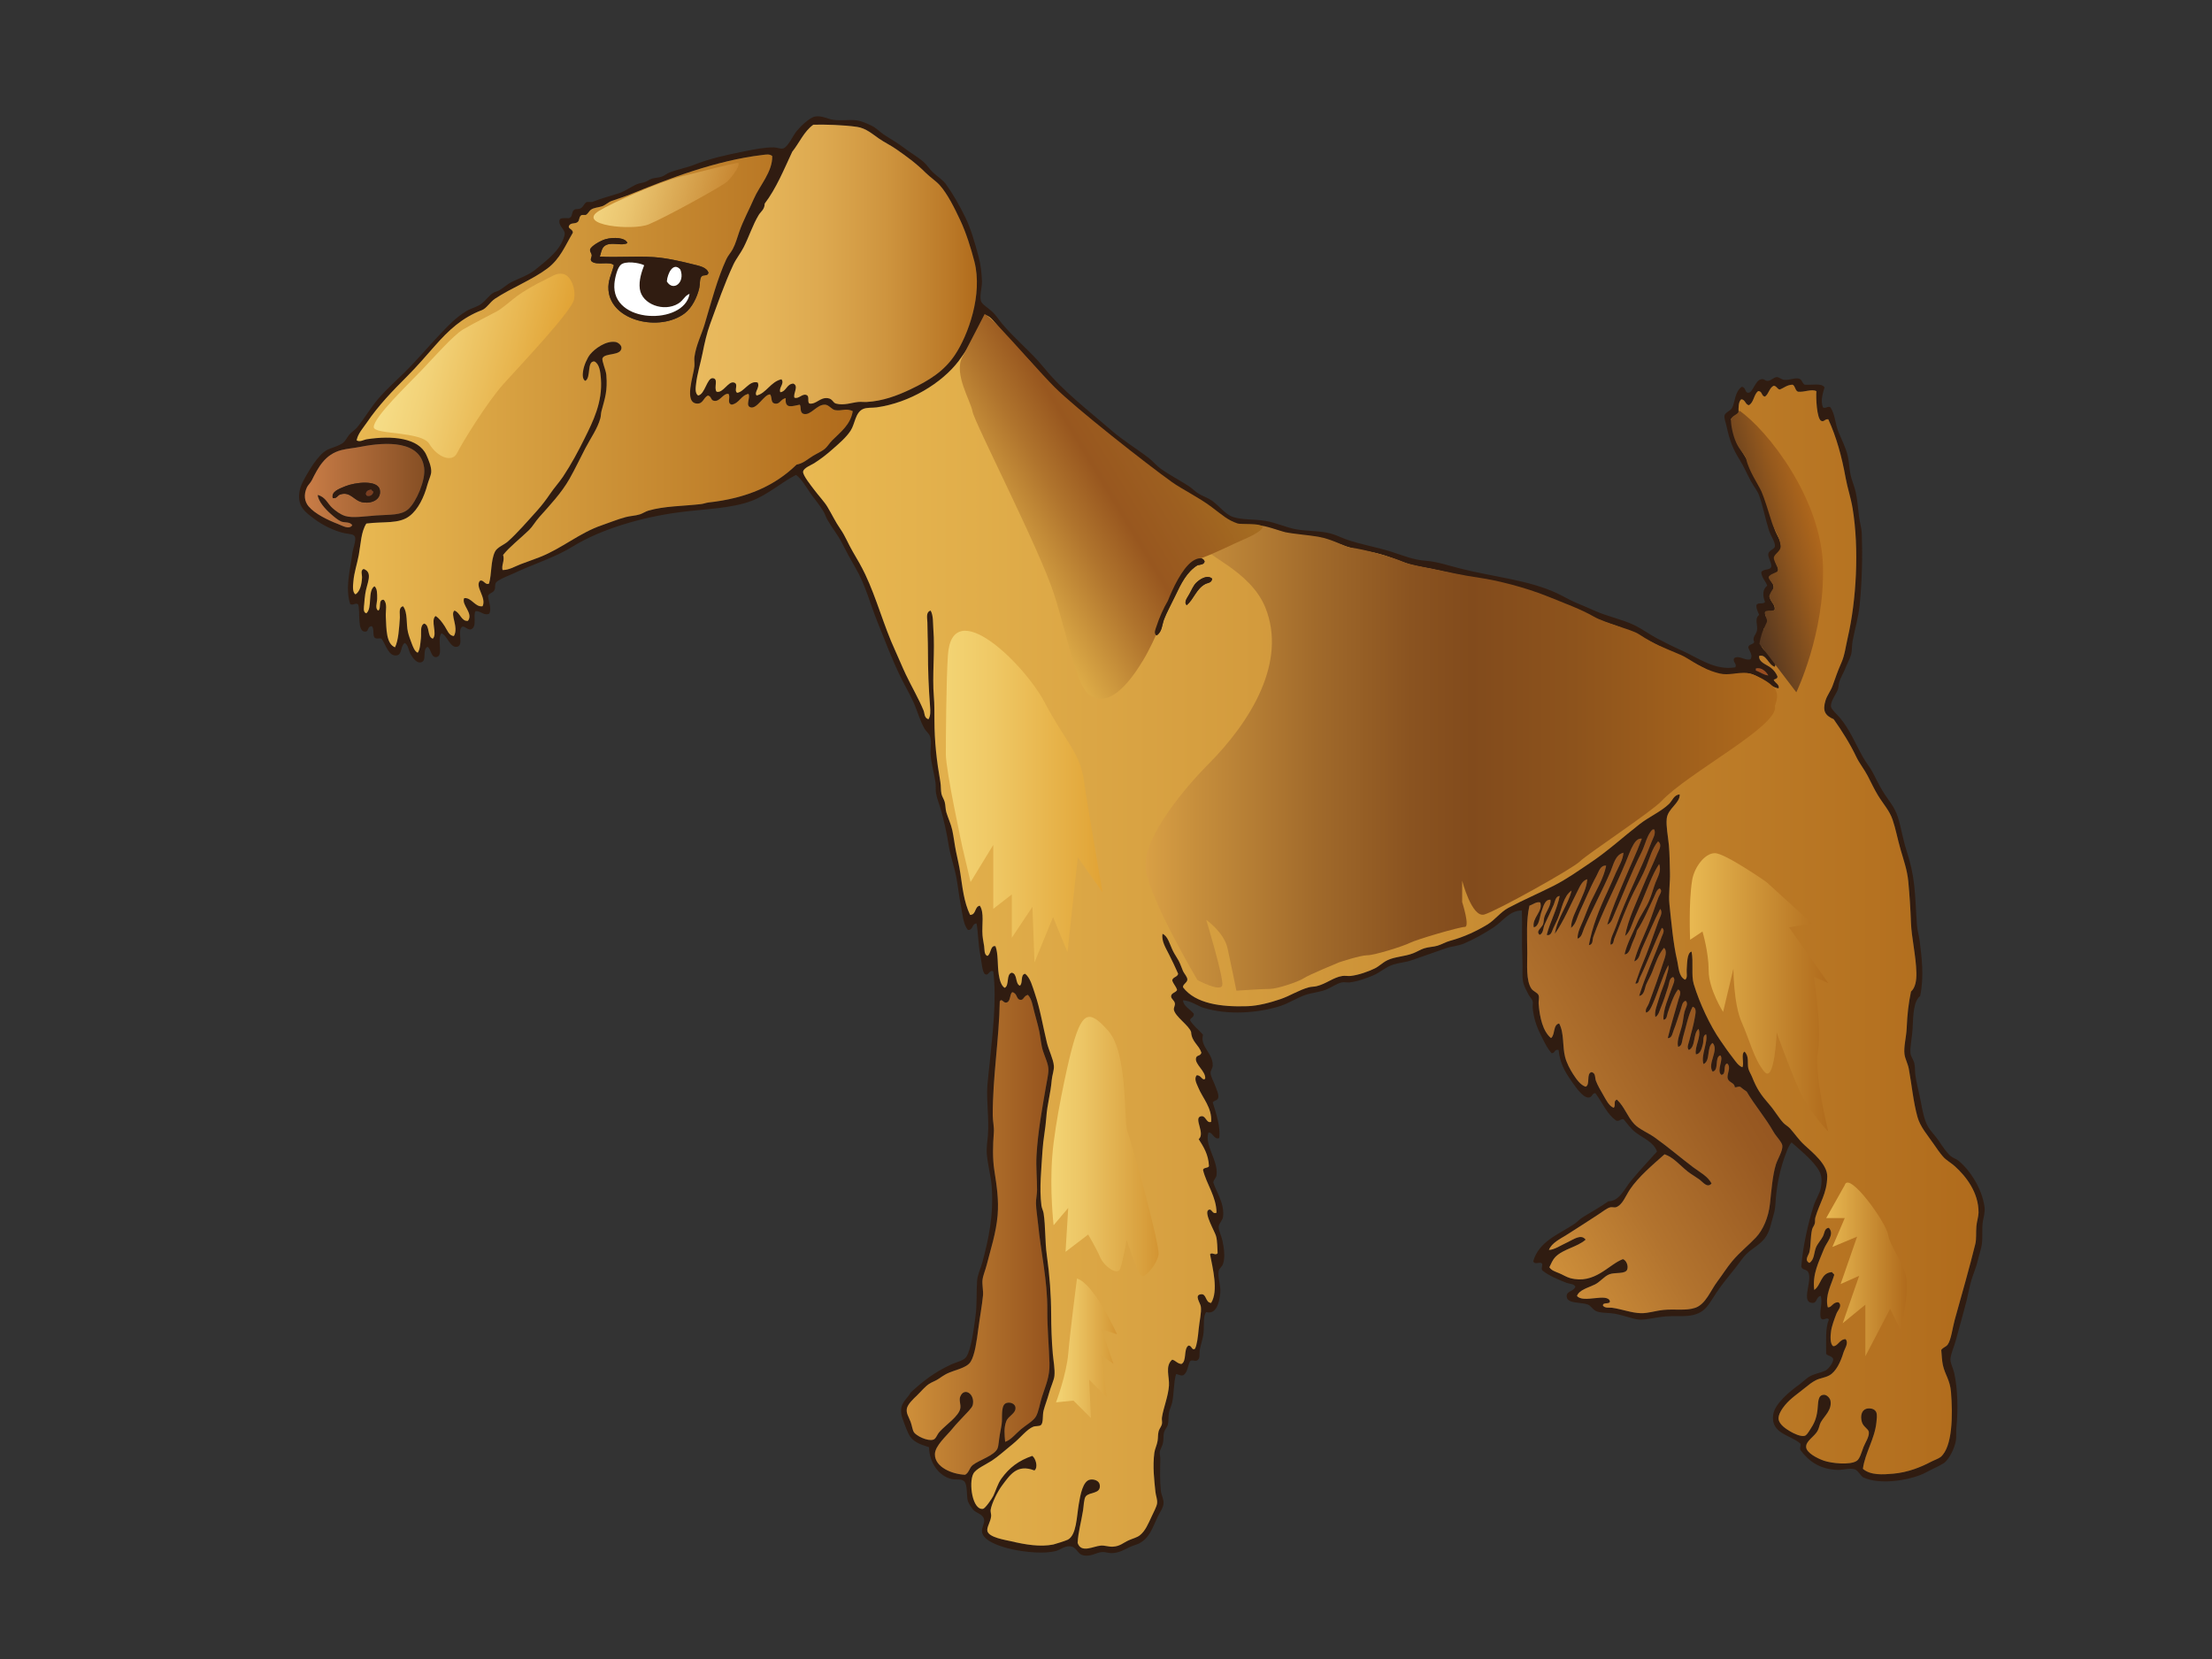 <?xml version="1.0" encoding="utf-8"?>
<!-- Generator: Adobe Illustrator 17.0.0, SVG Export Plug-In . SVG Version: 6.00 Build 0)  -->
<!DOCTYPE svg PUBLIC "-//W3C//DTD SVG 1.1//EN" "http://www.w3.org/Graphics/SVG/1.1/DTD/svg11.dtd">
<svg version="1.1" id="Layer_1" xmlns="http://www.w3.org/2000/svg" xmlns:xlink="http://www.w3.org/1999/xlink" x="0px" y="0px"
	 width="800px" height="600px" viewBox="0 0 800 600" enable-background="new 0 0 800 600" xml:space="preserve">
<rect x="0" y="0" width="800" height="600" fill="#333333" stroke="none"/>
<g>
	<path fill-rule="evenodd" clip-rule="evenodd" fill="#301C11" d="M627.609,241.35c0.751-1.332-1.182-1.949-0.39-3.322
		c1.823-1.223,3.95,1.1,5.863,0.39c1.059-1.392-0.483-3.019-0.783-4.299c0.136-1.234,1.842-0.895,2.151-1.957
		c-0.895-1.594,0.731-2.721,0.98-4.105c0.368-2.074-0.996-4.263,0.781-5.667c-0.355-1.143-1.054-1.943-0.98-3.518
		c0.631-1.223,2.383-0.112,3.128-1.174c-0.936-2.205-0.955-4.577,0.783-5.866c-0.576-1.769-1.979-2.71-2.151-4.886
		c0.691-1.242,2.934-0.669,3.521-1.758c0.606-1.124-1.258-3.57-0.977-4.886c0.287-1.359,2.107-1.621,2.345-2.541
		c0.385-1.509-1.496-3.974-2.151-6.06c-1.378-4.392-2.115-8.633-3.518-12.512c-0.639-1.763-1.941-3.226-2.934-5.082
		c-1.425-2.667-2.582-5.388-4.103-7.817c-2.451-3.914-3.622-6.982-4.689-11.923c-0.319-1.463-0.999-3.112-0.783-4.105
		c0.232-1.076,2.173-1.703,2.738-2.735c1.086-2.001,0.931-5.934,3.518-7.626c1.569,0.186,0.982,2.124,2.342,2.151
		c1.646,0.033,2.557-4.651,4.692-4.886c1.176-0.251,1.269,0.628,2.347,0.587c1.28-0.049,2.124-1.368,3.322-1.37
		c0.669-0.003,1.676,0.873,2.544,0.98c2.11,0.251,3.914-0.903,5.47-0.396c1.095,0.363,1.013,1.46,1.957,2.156
		c2.484,0.248,6.188-0.721,7.23,0.975c-0.6,2.093-1.512,4.749-0.587,7.23c1.005,0.62,1.733-0.612,2.738,0
		c1.711,2.62,1.695,5.975,2.932,8.991c1.163,2.839,2.596,5.524,3.322,8.6c0.502,2.124,0.538,4.444,0.977,6.649
		c0.409,2.031,1.242,3.81,1.758,5.866c0.737,2.912,0.947,6.313,1.37,9.575c0.267,2.039,0.914,4.146,0.977,6.06
		c0.276,8.352,0.093,16.748-0.781,25.802c-0.401,4.135-1.763,8.786-2.541,12.899c-0.336,1.761-0.153,3.636-0.587,5.082
		c-0.44,1.471-1.455,3.317-2.148,5.082c-0.647,1.643-1.698,3.245-2.154,4.886c-0.213,0.772-0.167,1.632-0.388,2.347
		c-0.573,1.834-2.8,4.381-2.541,6.45c0.117,0.947,2.408,3.002,3.322,4.105c3.499,4.214,5.407,9.062,8.21,14.073
		c1.138,2.036,2.686,3.824,3.712,5.863c1.111,2.203,2.176,4.329,3.322,6.256c2.14,3.589,4.416,5.718,5.669,9.772
		c1.133,3.655,1.723,7.749,3.131,12.119c1.305,4.061,2.233,7.926,2.735,12.509c0.502,4.569,0.598,9.264,0.977,14.27
		c0.136,1.802,0.745,3.775,0.974,5.669c0.753,6.127,1.651,12.777,0.196,19.936c-2.35,1.935-2.514,6.493-2.735,11.532
		c-0.147,3.36-1.015,7.056-0.783,9.19c0.139,1.245,1.035,2.252,1.37,3.513c0.368,1.397,0.199,2.855,0.39,4.304
		c0.39,3.005,1.368,6.352,1.957,9.575c0.606,3.344,1.255,6.655,2.538,8.991c1.029,1.88,2.765,3.447,4.105,5.473
		c1.185,1.801,2.749,4.075,4.102,5.279c0.896,0.794,2.083,1.064,2.934,1.758c4.154,3.423,8.445,10.004,9.381,16.617
		c0.276,1.941-0.336,3.748-0.587,5.279c-0.437,2.694,0.008,5.595-0.39,8.404c-0.229,1.605-0.955,3.649-1.368,5.47
		c-0.606,2.68-1.67,5.011-2.344,7.233c-0.71,2.334-1.136,4.91-1.76,7.427c-1.207,4.864-2.489,9.068-3.909,14.466
		c-0.644,2.44-1.979,5.219-1.957,7.034c0.022,1.433,0.975,3.12,1.37,4.891c1.261,5.596,1.436,13.527,0.783,19.543
		c-0.188,1.698,0.068,3.338-0.197,4.888c-0.505,2.934-2.571,7.01-4.498,8.208c-1.834,1.146-3.955,1.946-6.06,3.131
		c-4.815,2.708-16.437,4.946-22.867,1.951c-0.977-0.453-1.807-2.446-3.128-2.929c-1.654-0.606-4.171,0.259-6.253,0.191
		c-6.226-0.186-10.328-3.052-13.292-7.031c-0.617-0.685,0.276-2.009-0.194-2.544c-3.584-3.073-10.724-3.562-9.772-10.361
		c0.546-3.947,5.762-8.243,9.185-10.746c1.4-1.026,2.636-2.235,3.715-2.937c1.812-1.174,4.383-1.466,6.057-2.342
		c1.234-0.644,2.948-3.144,2.738-4.105c-0.276-1.256-2.637-1.22-2.541-2.151c0.022-4.343-0.33-9.062,0.977-12.119
		c-0.707-1.215-2.02,0.773-2.934-0.587c-0.595-2.383,0.778-5.451,0-8.013c-1.834,0.376-1.128,2.678-3.125,2.538
		c-3.911-0.262-0.254-7.129-1.171-10.555c-0.511-1.894-2.255-1.032-2.74-2.538c0.589-7.454,2.415-15.52,4.498-22.087
		c0.731-2.32,2.156-4.25,2.538-6.259c0.712-3.712,0.155-5.508-1.561-7.817c-2.342-3.152-6.109-6.245-8.991-8.794
		c-1.054,1.179-1.613,2.882-2.151,4.299c-1.777,4.687-2.989,9.952-3.518,15.64c-0.188,2.05-0.128,3.966-0.783,6.057
		c-1.059,3.407-1.269,6.169-3.322,8.8c-1.659,2.124-4.422,3.57-6.45,5.47c-1.187,1.116-2.481,3.057-3.909,4.891
		c-2.344,3-4.897,5.975-7.039,9.182c-3.041,4.558-4.086,7.76-10.358,8.404c-2.372,0.243-5.271-0.041-8.014,0.196
		c-3.693,0.322-6.966,1.277-9.384,1.174c-2.65-0.12-6.725-2.042-10.552-2.347c-2.047-0.167-3.928-0.117-5.279-0.783
		c-1.201-0.587-1.861-1.93-2.929-2.342c-2.358-0.903-7.342-0.238-7.629-2.741c-0.254-2.293,2.555-1.859,3.131-3.709
		c-0.557-1.127-2.137-0.983-3.131-1.373c-2.882-1.125-6.455-2.563-8.794-4.493c-0.619-0.682,0.276-2.006-0.194-2.538
		c-0.824-0.794-2.481,0.658-3.128-0.786c2.085-7.214,9.024-9.621,14.857-13.484c1.089-0.723,1.872-1.673,2.931-2.348
		c3.022-1.927,6.444-3.731,9.381-5.866c4.056,0.03,5.999-4.796,8.21-7.427c3.455-4.116,6.106-6.925,9.381-10.555
		c-1.119-3.374-4.845-4.749-7.623-6.84c-1.872-1.411-2.926-3.038-4.495-4.886c-1.174-0.134-1.28,0.8-2.541,0.581
		c-3.502-2.356-5.082-6.638-7.621-9.965c-1.13-0.145-1.119,1.452-2.347,1.567c-2.113,0.194-4.782-3.764-6.253-5.871
		c-2.56-3.658-4.228-6.613-4.692-11.33c-1.638-0.401-1.218,1.256-2.541,1.174c-1.851-2.123-3.03-4.845-4.302-7.43
		c-1.247-2.533-2.246-5.663-2.541-8.996c-0.066-0.756,0.183-1.591,0-2.339c-0.219-0.898-1.067-1.589-1.561-2.544
		c-0.587-1.133-1.42-2.71-1.761-3.909c-0.625-2.175-0.24-5.374-0.393-8.601c-0.311-6.616,0.008-11.562-0.194-17.788
		c-4.46-0.068-6.881,3.903-10.164,6.062c-3.172,2.083-6.911,4.239-10.749,5.866c-2.072,0.871-4.419,0.996-6.649,1.752
		c-4.203,1.439-8.153,2.86-12.31,4.304c-2.219,0.767-4.556,0.887-6.649,1.561c-2.809,0.904-4.769,2.896-7.23,3.909
		c-2.538,1.045-5.435,2.17-8.601,2.544c-0.934,0.109-1.733-0.196-2.738,0c-1.941,0.38-3.958,1.979-6.059,2.735
		c-2.271,0.816-4.911,1.04-7.037,1.761c-3.322,1.122-6.089,3.079-9.384,4.105c-7.703,2.399-18.468,3.379-27.557,0.581
		c-2.244-0.685-4.234-2.435-7.43-2.735c0.076,2.093,2.672,3.311,3.911,4.891c0.117,1.354-1.174,1.302-1.37,2.344
		c1.231,2.094,3.196,3.447,4.692,5.274c-1.171,4.329,3.658,6.589,3.518,11.144c-0.027,0.895-0.77,1.692-0.783,2.538
		c-0.019,1.294,1.034,3.021,1.564,4.495c0.489,1.37,1.575,3.395,1.174,4.694c-0.295,0.953-1.433,0.803-1.954,1.561
		c1.135,3.723,2.893,8.789,2.347,12.905c-1.93,0.789-2.386-2.358-3.909-1.957c-1.496,4.651,3.652,10.11,2.929,15.443
		c-0.134,0.991-0.982,1.441-1.174,2.538c1.01,3.327,4.179,7.662,3.521,12.509c-0.167,1.215-1.477,2.356-1.564,3.518
		c-0.104,1.335,1.015,3.374,1.367,5.082c0.532,2.596,1.059,5.912,0.197,8.404c-0.369,1.065-1.387,1.6-1.564,2.544
		c-0.431,2.293,0.8,5.221,0.584,7.817c-0.303,3.715-1.526,8.06-5.082,7.039c-1.22,1.4-0.71,4.49-0.974,7.427
		c-0.21,2.304-1.136,4.64-1.368,6.25c-0.235,1.608,0.207,2.97-0.786,3.715c-0.882,0.672-1.93-0.382-2.735,0.396
		c-0.893,1.646-0.852,4.225-2.541,5.082c-1.215,0.232-1.512-0.448-2.541-0.396c-0.884,3.204-0.674,6.734-1.368,10.165
		c-0.251,1.239-0.914,2.419-1.174,3.718c-0.281,1.411-0.065,2.962-0.39,4.296c-0.24,0.991-1.076,1.766-1.368,2.735
		c-0.339,1.122-0.123,2.508-0.393,3.914c-0.227,1.168-1.056,2.337-1.174,3.322c-0.098,0.838,0.213,1.651,0.199,2.538
		c-0.071,3.862-0.208,7.809,0.196,11.535c0.15,1.417,1.064,2.975,0.977,4.495c-0.093,1.578-1.419,3.344-2.154,4.886
		c-1.81,3.824-2.872,7.604-6.646,9.575c-0.868,0.458-2.295,0.781-3.516,1.37c-1.911,0.925-3.909,2.181-6.649,2.151
		c-1.168-0.011-2.194-0.483-3.322-0.39c-2.126,0.172-4.048,1.831-6.84,1.174c-1.785-0.42-2.116-2.336-3.909-3.125
		c-2.519-0.617-4.001,1.054-5.863,1.564c-4.141,1.119-10.959,0.467-15.836-0.587c-4.062-0.884-10.67-2.981-10.943-6.453
		c-0.109-1.381,1.021-2.97,0.783-4.305c-0.363-1.982-2.77-2.29-3.911-3.513c-0.47-0.505-1.64-2.192-1.954-3.131
		c-0.592-1.771-0.025-5.964-1.368-7.23c-1.045-0.983-2.964-0.426-4.495-0.781c-4.591-1.073-8.049-5.757-8.213-11.532
		c-3.054-1.018-5.895-1.739-7.424-4.891c-0.631-1.291-2.323-5.601-2.541-6.84c-0.764-4.299,1.952-5.445,3.322-8.016
		c4.228-3.944,8.59-7.37,14.657-10.162c1.905-0.873,4.599-1.417,5.475-2.735c1.81-2.727,2.735-10.342,3.322-14.66
		c0.6-4.403,0.276-8.576,0.589-12.9c0.161-2.257,1.332-4.495,1.952-6.84c2.164-8.161,4.091-16.623,3.324-27.366
		c-0.243-3.36-1.389-7.493-1.761-11.535c-0.205-2.227,0.205-4.449,0.393-6.843c0.467-6.068-0.595-12.643-0.196-17.979
		c0.18-2.462,0.535-5.072,0.78-7.626c1.067-11.155,2.645-23.001,1.368-33.622c-1.411-0.903-1.602,1.627-2.931,0.983
		c-1.04-0.505-1.318-4.575-1.758-6.843c-0.8-4.116-0.734-7.943-1.368-11.532c-1.788,0.041-1.163,2.489-3.128,2.347
		c-1.75-2.129-1.924-5.658-2.541-8.797c-0.631-3.194-0.985-6.54-1.564-9.774c-0.75-4.192-2.287-8.333-2.931-12.509
		c-0.677-4.372-1.556-7.91-2.544-11.729c-0.584-2.257-1.575-4.449-1.951-6.643c-0.207-1.209-0.006-2.62-0.197-3.911
		c-0.489-3.308-1.512-6.769-1.761-9.966c-0.175-2.287,0.453-4.533-0.191-6.649c-0.316-1.024-1.367-1.75-1.957-2.735
		c-1.698-2.836-2.585-6.431-4.108-9.774c-1.408-3.098-3.215-6.141-4.689-9.187c-3.095-6.392-5.604-13.039-8.21-19.546
		c-2.798-6.974-4.485-13.738-8.014-19.74c-1.747-2.97-3.336-5.928-4.886-8.991c-1.504-2.97-3.644-5.533-5.279-8.407
		c-0.573-1.01-0.854-2.055-1.368-2.931c-1.376-2.358-3.308-4.564-4.886-6.84c-1.61-2.323-2.959-4.837-5.082-6.453
		c-5.322,2.705-10.156,7.159-16.028,9.381c-7.386,2.792-16.674,2.893-25.998,4.108c-13.71,1.785-28.583,6.106-38.895,12.509
		c-6.231,3.865-14.264,6.321-21.113,9.578c-1.018,0.48-5.705,2.274-6.452,3.322c-0.595,0.84-0.15,1.878-0.584,2.735
		c-0.609,1.209-1.837,0.966-2.345,2.151c0.224,2.036,1.477,4.899,0.39,6.45c-2.003,0.748-2.915-1.064-4.886-0.974
		c-1.04,1.463,0.759,5.819-1.761,6.643c-1.376,0.096-2.123-1.337-3.128-0.977c-1.889,1.651,0.781,6.671-1.758,7.23
		c-2.536,0.565-3.537-4.037-5.669-4.886c-1.807,2.047,0.884,8.098-1.758,8.6c-2.064,0.399-1.93-2.923-3.322-3.715
		c-2.118,1.373,0.12,5.284-2.544,5.672c-1.392,0.199-2.724-1.528-3.518-2.931c-0.816-1.444-0.852-3.439-2.151-4.108
		c-1.695,1.124-0.781,4.168-2.929,4.498c-2.921,0.447-3.95-3.996-5.475-6.06c-0.882-0.295-1.815,0.284-2.541-0.393
		c-0.721-0.972-0.016-3.368-0.977-4.105c-1.881,0.082-0.816,2.022-2.541,1.957c-2.776-0.106-1.586-6.987-2.347-9.774
		c-0.846-0.92-1.823,0.464-2.929-0.194c-1.842-5.901-0.033-12.067,0.781-18.375c0.205-1.591,1.392-4.545,0.977-5.866
		c-0.377-1.193-2.222-1.046-3.712-1.368c-3.922-0.852-8.079-2.953-11.142-5.279c-3.109-2.358-6.45-4.558-5.082-10.552
		c0.489-2.14,2.214-4.932,3.712-7.427c1.389-2.312,3.407-4.856,4.888-6.06c1.93-1.575,4.274-1.665,6.646-3.131
		c1.223-0.756,1.594-1.954,2.538-3.125c0.819-1.01,2.058-1.668,2.931-2.738c2.699-3.297,4.867-7.14,7.82-10.555
		c2.727-3.15,6.035-6.095,9.187-9.187c4.575-4.482,8.74-9.51,13.292-14.27c2.943-3.073,5.388-5.699,9.187-8.011
		c1.657-1.013,3.668-1.406,5.276-2.541c1.662-1.176,2.921-3.136,4.495-4.105c0.57-0.349,1.351-0.453,1.957-0.783
		c1.632-0.898,2.948-2.265,4.689-3.128c2.986-1.479,5.991-2.375,8.6-4.493c3.161-2.576,7.309-5.762,9.185-9.19
		c0.538-0.98,1.433-2.882,1.368-3.909c-0.104-1.646-2.631-2.967-1.758-5.08c0.639-0.603,2.137-0.338,3.324-0.39
		c1.455-0.532,0.754-2.036,1.758-2.934c0.663-0.592,1.501-0.177,2.344-0.584c1.234-0.598,1.258-1.859,2.348-2.347
		c0.65,0,1.302,0,1.954,0c3.223-1.305,6.332-2.066,9.575-3.128c2.383-0.775,4.362-2.364,6.649-3.324
		c0.871-0.363,1.968-0.426,2.929-0.778c0.813-0.3,1.591-0.944,2.35-1.174c1.28-0.393,2.487-0.325,3.712-0.783
		c0.966-0.36,1.867-1.16,2.931-1.564c2.727-1.032,5.808-1.561,8.797-2.735c5.582-2.197,11.39-3.502,18.372-4.889
		c3.398-0.674,7.165-1.414,10.361-1.367c1.059,0.014,2.296,0.628,3.325,0.39c1.706-0.393,3.611-4.681,4.883-6.253
		c1.373-1.695,4.686-4.907,6.649-5.279c2.424-0.458,4.498,0.863,6.643,1.171c2.912,0.423,5.866-0.15,8.407,0.199
		c1.823,0.248,3.829,1.155,5.47,1.954c1.725,0.838,2.942,2.219,4.302,3.125c2.724,1.823,5.123,3.095,7.427,4.888
		c2.211,1.719,4.722,3.081,7.037,5.08c1.283,1.111,2.14,2.615,3.325,3.715c1.908,1.769,3.573,2.669,4.886,4.495
		c2.424,3.371,4.829,7.634,6.84,11.726c2.093,4.261,3.502,9.365,4.888,14.469c0.707,2.604,1.081,5.945,1.174,8.794
		c0.066,2.096-0.901,5.003-0.393,7.037c0.306,1.22,2.626,2.528,4.105,3.909c1.509,1.406,2.525,3.133,3.521,4.302
		c5.14,6.054,10.353,10.047,15.244,16.025c7.091,8.674,15.812,15.198,24.434,22.674c4.171,3.622,8.988,6.515,13.484,9.971
		c1.499,1.155,2.659,2.669,4.108,3.712c3.15,2.277,6.843,4.171,10.361,6.453c1.275,0.83,2.418,2.121,3.909,2.934
		c1.469,0.8,3.128,1.354,4.496,2.342c2.675,1.941,4.687,4.902,7.621,5.866c3.223,1.059,7.506,0.712,11.532,1.368
		c4.176,0.682,7.967,2.577,11.532,3.128c4.337,0.672,8.593,0.44,12.512,1.564c1.73,0.497,3.428,1.351,5.082,1.954
		c5.017,1.829,10.929,2.768,16.415,4.498c4.424,1.387,7.836,2.967,12.711,3.322c3.884,0.281,8.186,1.73,12.113,2.735
		c11.821,3.027,24.803,4.141,35.186,8.991c2.241,1.048,4.337,2.323,6.646,3.324c2.268,0.986,4.613,1.919,6.837,2.929
		c4.823,2.2,9.976,3.114,14.466,5.279c2.874,1.384,5.516,3.376,8.407,4.888c2.858,1.496,5.852,3,8.797,4.302
		C614.166,237.9,620.185,242.6,627.609,241.35z M299.424,144.009c1.758,0.254,1.758,1.629,2.931,1.954
		c2.814,0.775,5.797-0.374,8.014-0.587c1.059-0.101,2.085,0.06,3.128,0c5.688-0.325,10.874-2.233,15.637-4.495
		c7.034-3.336,12.315-6.671,16.221-12.509c4.782-7.138,10.137-21.836,7.039-33.816c-1.22-4.714-2.948-10.287-5.085-14.854
		c-2.137-4.575-4.64-9.578-7.424-12.706c-1.397-1.569-3.431-2.844-5.085-4.495c-3.324-3.325-7.009-6.01-10.749-8.601
		c-1.957-1.354-4.105-2.38-6.06-3.715c-2.317-1.578-4.763-3.827-8.014-4.299c-4.883-0.71-11.917-0.912-15.831-0.783
		c-3.382,2.418-5.038,6.559-7.623,9.774c-3.049,6.529-5.825,13.334-9.968,18.765c0.013,2.072-1.425,2.91-2.154,4.105
		c-2.183,3.587-3.524,7.926-5.473,11.726c-1.105,2.164-2.678,4.042-3.712,6.256c-3.196,6.832-5.672,14.076-8.407,21.5
		c-1.174,3.196-2.017,6.919-2.735,10.558c-0.731,3.696-1.954,7.492-2.348,11.139c-0.112,1.07-0.497,3.365,0.783,4.108
		c2.47-0.418,3.166-6.442,5.279-6.259c2.211,0.194,0.257,3.398,1.367,4.888c2.342,0.663,4.201-3.884,6.256-3.324
		c1.87,0.51-0.093,2.798,1.171,3.715c2.508-0.251,4.403-4.597,7.427-3.715c0.961,1.823-1.376,3.466-0.39,4.695
		c3.453-0.729,5.061-4.973,8.991-5.866c1.278,1.564-1.138,3.071-0.393,4.692c2.26-0.355,2.222-2.994,4.695-3.131
		c2.093,0.901-0.142,3.549,0.39,5.085c1.561,0.603,2.811-1.529,4.299-0.98c1.387,0.45,0.183,2.56,1.176,3.128
		C295.292,146.263,296.577,143.599,299.424,144.009z M275.773,56.051c-16.915,2.003-34.059,8.633-47.886,14.27
		c-2.296,0.931-4.43,1.556-6.646,2.342c-1.266,0.448-2.265,1.539-3.521,1.954c-1.368,0.459-2.803,0.437-3.911,1.174
		c-0.775,0.518-1.035,1.419-1.952,1.957c-0.611,0.035-1.436-0.134-1.761,0.194c-0.832,0.824-0.407,1.673-1.171,2.345
		c-0.928,0.816-2.498,0.112-3.128,1.37c-0.562,1.086,1.518,1.212,1.368,2.538c-2.757,4.646-4.561,9.419-9.187,12.902
		c-5.426,4.086-13.205,7.124-18.959,10.948c-1.812,1.201-3.016,3.464-4.692,4.102c-7.345,2.806-12.155,7.399-17.005,12.899
		c-3.316,3.764-6.532,7.512-9.968,10.948c-5.445,5.445-10.438,10.604-14.663,16.811c-1.4,2.058-3.229,3.98-3.712,6.45
		c1.19,0.745,2.497-0.205,3.712-0.39c9.1-1.403,18.713-0.521,21.503,5.669c0.734,1.635,1.913,4.291,1.76,6.254
		c-0.098,1.242-0.974,3.019-1.367,4.495c-1.204,4.487-3.33,8.928-6.453,11.338c-3.868,2.983-9.337,1.908-15.637,2.735
		c-1.916,2.978-1.982,7.195-2.735,11.336c-0.589,3.215-1.706,6.428-1.954,9.578c-0.096,1.182-0.508,3.977,0.781,4.692
		c1.591-1.004,2.238-3.578,2.345-6.059c0.052-1.138-0.652-2.653,0.589-3.125c3.576,1.316,1.097,5.216,0.581,8.991
		c-0.158,1.166-0.328,2.596-0.387,3.715c-0.055,1.018-0.562,2.989,0.781,3.322c2.298-1.938,0.352-8.12,2.931-9.774
		c1.026,0.808,0.996,2.688,0.977,4.498c-0.014,1.498-0.882,3.584,0.393,4.296c1.226-0.723-0.155-4.061,1.954-3.909
		c1.425,1.31,0.68,3.848,0.781,6.062c0.213,4.673,0.142,9.834,3.325,11.142c1.234-2.446,1.515-7.048,1.761-10.754
		c0.09-1.417-0.592-3.682,1.168-4.102c1.771,2.41,1.026,6.327,1.761,9.381c0.33,1.376,0.898,2.882,1.368,4.108
		c0.467,1.209,1.04,2.825,2.154,3.322c0.846-1.133,0.947-3.284,1.168-5.279c0.218-1.946-0.426-4.523,1.174-5.276
		c2.183,0.685,0.95,4.785,3.128,5.473c1.769-1.793-0.95-6.513,0.98-8.21c1.346,0.808,2.364,2.257,3.325,3.712
		c0.901,1.373,1.564,3.524,3.322,3.518c1.84-3.114-1.498-7.896,0.194-9.187c2.085,0.666,2.465,4.037,4.886,3.718
		c2.074-2.803-2.473-5.743-1.37-8.213c2.65-0.344,3.93,3.352,6.649,2.934c1.542-3.087-2.833-7.034-0.98-9.185
		c1.266-0.669,1.96,1.741,3.325,0.974c1.002-3.469,0.568-8.287,2.151-11.529c0.792-1.627,3.248-2.427,4.692-3.715
		c3.379-3.024,6.958-7.146,10.552-11.142c1.629-1.81,3.245-3.911,4.692-6.062c1.471-2.186,3.281-4.13,4.692-6.253
		c2.942-4.424,5.492-9.174,7.817-13.879c2.978-6.021,6.518-13.009,5.863-21.503c-0.196-2.56-0.527-5.314-2.342-6.25
		c-2.869-0.196-1.117,5.92-3.322,7.037c-1.163-0.696-0.917-2.538-0.783-3.521c0.273-2.044,1.496-4.774,2.538-6.057
		c1.717-2.107,5.773-5.049,9.19-4.495c0.903,0.145,2.186,1.13,2.151,2.148c-0.117,2.97-5.98,1.698-6.845,3.715
		c-0.374,0.879,1.228,4.285,1.373,6.06c0.47,5.92-0.475,8.254-1.761,13.096c-0.221,0.827-0.169,1.719-0.393,2.541
		c-1.048,3.848-3.551,7.241-5.47,10.945c-1.886,3.628-3.658,7.38-5.672,10.948c-2.92,5.17-7.244,9.717-10.945,13.877
		c-1.449,1.629-2.443,3.456-3.715,4.692c-3.104,3.016-6.974,5.989-9.381,8.988c0.68,2.091-0.693,3.696-0.194,5.475
		c2.432,0.005,4.52-1.351,6.643-2.151c2.282-0.857,4.597-1.659,6.843-2.538c8.057-3.166,14.387-8.803,22.477-11.535
		c2.765-0.934,5.639-2.151,8.6-2.932c1.608-0.426,3.401-0.458,5.08-0.977c1.007-0.308,2.036-1.056,3.131-1.367
		c5.808-1.668,12.376-1.6,18.959-2.348c0.986-0.112,1.911-0.497,2.735-0.587c14.125-1.561,24.107-6.155,31.861-13.683
		c2.579-0.541,3.72-1.813,5.866-3.128c1.422-0.871,3.161-1.621,4.299-2.541c0.928-0.742,1.692-2.077,2.738-3.125
		c3.092-3.101,6.605-5.645,7.43-10.555c-2.498-1.204-3.977,0.063-6.453-0.39c-1.144-0.21-2.208-1.873-3.518-1.955
		c-3.043-0.196-5.227,4.07-7.82,3.322c-1.496-0.431-0.792-2.525-1.367-3.322c-2.429,0.38-5.5,1.892-5.082-2.347
		c-1.842,0.259-2.072,2.306-3.911,1.954c-1.681-0.319-0.89-2.183-1.755-3.324c-2.132-0.057-4.659,5.358-7.037,4.692
		c-2.045-0.568,0.063-3.597-0.783-4.883c-2.749,0.573-3.27,3.374-6.06,3.909c-1.897-0.535-0.284-2.675-1.174-3.909
		c-1.851-0.286-3.065,2.811-5.08,2.538c-1.523-0.205-0.829-1.474-2.35-1.951c-1.662,0.808-1.703,3.024-3.906,2.929
		c-4.921-0.213-1.261-10.186-0.977-13.486c0.098-1.127-0.128-2.399,0-3.324c0.608-4.433,2.634-8.268,3.712-11.923
		c2.435-8.226,4.646-16.573,7.817-23.454c0.633-1.37,1.64-2.386,2.347-3.715c1.032-1.941,1.608-4.138,2.347-6.253
		c1.403-4.04,3.639-8.126,5.276-11.925c2.047-4.738,6.772-9.692,6.646-15.443C278.271,55.615,277.184,55.885,275.773,56.051z
		 M631.908,243.501c-3.073-0.235-7.607,1.318-11.335,0.39c-1.4-0.349-2.953-1.542-4.495-2.344c-4.572-2.38-9.376-4.698-13.877-6.843
		c-6.349-3.019-12.414-6.703-18.964-8.797c-6.797-2.17-13.249-5.123-19.543-8.208c-12.539-6.144-29.184-8.014-43.98-11.532
		c-3.791-0.904-7.67-1.239-11.338-2.541c-3.458-1.228-6.799-2.648-10.358-3.518c-3.589-0.879-7.607-1.264-11.335-2.541
		c-3.63-1.245-6.873-2.811-10.555-3.324c-4.092-0.568-8.136-0.661-12.122-1.758c-1.848-0.51-3.57-1.163-5.273-1.564
		c-3.349-0.783-6.933-0.617-9.971-1.174c-1.256-0.227-2.735-0.287-3.715-0.584c-3.177-0.972-5.609-4.659-8.011-6.256
		c-1.856-1.234-3.969-1.935-5.868-3.322c-1.823-1.335-3.756-2.557-5.667-3.715c-7.555-4.577-14.182-10.937-21.306-15.831
		c-3.759-2.585-6.922-5.653-10.358-8.407c-6.575-5.265-13.478-11.409-18.962-18.178c-3.87-4.779-9.166-9.542-13.29-14.66
		c-1.578-1.954-3.578-4.604-4.888-4.692c-0.232,0.096-0.445,0.21-0.587,0.393c-1.796,4.127-3.303,7.836-5.863,11.139
		c-1.239,1.599-2.325,3.313-3.516,4.888c-6.073,8.017-17.736,15.157-29.713,16.808c-1.498,0.207-3.477-0.033-4.888,0.587
		c-2.849,1.261-2.896,5.366-4.495,7.817c-1.643,2.528-4.299,4.744-6.45,6.646c-2.323,2.058-3.993,3.341-6.644,5.085
		c-1.015,0.669-3.966,1.758-4.105,3.125c-0.136,1.313,2.989,5.162,4.105,6.646c1.662,2.211,3.559,4.179,4.689,6.059
		c1.638,2.719,2.866,5.396,4.692,8.017c1.796,2.574,2.877,5.462,4.498,8.21c1.619,2.746,3.111,5.298,4.495,8.205
		c4.089,8.598,6.755,18.743,10.749,27.366c1.354,2.923,2.552,5.945,3.909,8.797c2.118,4.446,4.632,8.696,6.45,13.096
		c0.401,0.966,0.164,2.672,1.761,3.128c0.802-1.25,0.702-2.994,0.589-4.495c-0.537-6.93-0.786-13.14-0.786-20.526
		c0-3.48-0.194-6.753-0.194-9.968c0-1.389-0.702-3.767,1.171-4.302c1.026,1.796,0.813,4.605,0.977,6.649
		c0.639,7.984-0.475,16.696,0.197,24.625c0.213,2.517,0.191,5.383,0.196,8.21c0.011,8.049,0.846,15.089,2.148,22.48
		c0.257,1.439,0.112,2.962,0.39,4.299c0.202,0.98,0.896,1.911,1.174,2.931c0.333,1.212,0.248,2.569,0.587,3.715
		c0.641,2.176,1.662,4.217,2.151,6.45c0.554,2.552,0.819,5.189,1.367,7.82c0.538,2.588,1.176,5.265,1.561,7.815
		c0.781,5.129,1.272,10.41,3.521,15.056c2.282,0,1.55-3.01,3.518-3.324c1.695,2.552,0.669,6.925,0.977,10.751
		c0.109,1.335,0.428,2.721,0.589,3.909c0.172,1.296-0.046,3.021,1.171,3.516c1.367-0.671,1.043-4.015,2.931-3.516
		c1.045,2.776,0.655,6.873,1.174,10.165c0.284,1.832,0.827,4.078,2.148,4.888c1.799-0.876,0.434-4.91,2.541-5.475
		c2.184,0.358,1.166,3.914,2.934,4.692c1.253-0.83,0.077-4.097,1.955-4.305c1.902,1.6,2.579,4.495,3.518,7.236
		c1.892,5.513,2.841,11.598,4.302,17.589c0.71,2.937,2.312,5.923,2.538,8.407c0.145,1.594-0.628,3.442-0.783,5.276
		c-0.426,5.077-1.602,8.423-1.954,13.489c-0.27,3.909-1.122,7.867-1.367,11.925c-0.39,6.494-1.209,13.661-0.39,19.936
		c0.117,0.915,0.644,1.834,0.781,2.738c0.745,4.859,0.464,10.2,1.176,15.244c1.005,7.162,1.537,14.188,1.561,21.304
		c0.014,4.553,0.186,9.66,0.587,14.27c0.234,2.699,0.832,5.549,0.587,8.014c-0.164,1.619-1.348,3.988-1.954,6.256
		c-0.598,2.233-1.469,4.37-1.957,6.253c-0.467,1.802-0.005,4.466-0.977,5.279c-0.603,0.505-1.924,0.276-2.735,0.587
		c-2.337,0.892-4.629,4.012-7.427,6.256c-2.601,2.083-5.312,4.564-7.624,6.057c-2.312,1.496-5.707,2.912-6.646,4.694
		c-1.752,3.311-0.325,13.323,3.518,12.7c0.742-0.115,3.185-3.592,3.712-4.687c0.915-1.9,1.526-4.293,2.931-6.256
		c2.869-4.001,6.289-6.534,11.142-8.21c1.217,0.808,2.252,4.163,0.783,5.279c-6.313-2.462-8.822,1.624-11.726,5.47
		c-1.496,1.984-3.723,6.332-4.108,8.8c-0.087,0.565,0.235,1.648,0.196,2.148c-0.175,2.238-1.681,4.048-1.367,5.47
		c0.521,2.377,6.589,3.24,8.6,3.718c5.189,1.236,10.563,2.112,15.244,1.174c0.57-0.12,4.64-1.411,5.276-1.761
		c3.112-1.692,3.152-8.139,3.911-12.706c0.598-3.584,1.518-8.541,4.105-8.991c1.397-0.246,3.322,0.333,3.518,1.951
		c0.404,3.338-3.696,2.388-5.082,4.105c-0.688,0.852-0.723,3.499-0.977,5.082c-0.718,4.495-1.742,7.667-1.954,11.731
		c1.264,3.879,5.702,1.174,8.407,0.977c1.419-0.101,2.754,0.461,4.296,0.393c2.672-0.128,3.745-1.417,5.866-2.35
		c1.414-0.62,2.896-0.966,3.909-1.755c2.006-1.572,3.032-4.138,4.301-6.843c0.742-1.583,1.818-3.592,1.954-4.692
		c0.177-1.452-0.45-2.768-0.587-4.105c-0.453-4.408-1.065-9.22-0.393-14.27c0.186-1.356,0.931-2.74,1.174-4.299
		c0.191-1.209,0.063-2.377,0.393-3.518c0.24-0.83,0.969-1.616,1.171-2.539c0.164-0.737-0.12-1.526,0-2.347
		c0.524-3.535,2.268-7.572,2.541-11.532c0.221-3.188-1.523-7.067,1.174-9.387c1.302,0.333,1.823,1.439,3.322,1.567
		c2.05-1.015,0.688-5.44,2.541-6.649c1.239-0.139,1.176,1.88,2.347,1.174c0.74-1.324,1.084-4.231,1.368-7.23
		c0.259-2.724,1.059-6.01,0.781-8.014c-0.199-1.449-2.478-4.16,0-4.495c2.14-0.292,1.523,3.024,3.715,3.125
		c2.727-4.367,0.524-12.657-0.393-17.589c0.734-0.912,1.946,0.644,2.74-0.393c-0.128-1.646-0.052-4.422-0.589-6.256
		c-0.489-1.665-4.452-8.399-2.732-9.379c1.296-0.742,1.299,1.763,2.929,0.974c-0.093-5.901-3.567-10.11-4.886-15.441
		c0.177-0.999,1.785-0.562,2.151-1.367c-0.191-4.307-1.987-7.007-3.715-9.774c2.437-2.028-1.772-7.402,0.587-8.21
		c2.066-0.702,2.036,2.62,3.908,1.957c0.404-5.134-3.152-8.652-4.692-12.509c-0.489-1.226-1.567-2.929-0.584-4.304
		c1.561-0.347,2.148,2.238,3.128,1.174c0.284-2.675-3.843-5.202-3.322-7.43c0.276-1.198,1.556-0.581,1.951-1.952
		c-0.892-2.822-3.518-3.909-3.712-7.427c-0.666-2.399-5.896-5.642-6.259-8.213c-0.074-0.537,0.483-1.441,0.393-2.148
		c-0.153-1.19-1.51-1.714-1.368-2.735c0.158-1.152,1.695-1.19,2.151-2.151c-0.371-1.389-1.384-2.137-1.761-3.518
		c0.259-1.242,1.892-1.106,2.151-2.348c-1.007-2.315-2.14-4.67-3.325-7.031c-1.144-2.29-2.779-4.801-2.344-7.43
		c2.039,0.865,2.628,3.971,3.911,6.447c0.595,1.157,1.37,2.227,1.954,3.322c0.691,1.307,1.056,2.601,1.561,3.718
		c0.434,0.955,1.638,2.137,1.564,3.125c-0.087,1.13-1.72,1.665-1.564,2.74c4.504,5.947,13.817,7.157,23.258,6.84
		c3.974-0.134,8.292-1.313,11.928-2.541c3.578-1.212,6.731-3.338,10.358-4.299c0.89-0.24,1.883-0.188,2.738-0.396
		c3.568-0.854,6.079-3.223,9.381-3.709c0.955-0.142,1.971,0.104,2.934,0c2.841-0.309,6.447-1.583,8.792-2.738
		c1.561-0.767,2.814-2.113,4.498-2.932c2.746-1.34,6.21-1.299,9.381-2.544c1.392-0.546,2.56-1.307,3.909-1.761
		c1.613-0.535,3.344-0.497,4.886-0.974c1.52-0.467,2.942-1.34,4.498-1.758c5.104-1.381,9.586-3.518,13.486-5.866
		c2.754-1.651,4.774-4.547,7.621-6.057c5.606-2.972,10.992-5.265,16.423-8.016c4.643-2.35,8.816-5.35,13.093-8.207
		c6.505-4.343,12.103-9.51,17.982-14.073c3.417-2.65,7.645-4.482,10.558-7.233c1.296-1.226,1.741-3.289,3.909-3.518
		c0.172,3.218-4.307,5.063-4.692,8.794c-0.284,2.773,0.464,6.166,0.783,9.58c0.297,3.199,0.286,6.532,0.387,9.774
		c0.12,3.663-0.557,8.093-0.191,11.529c0.669,6.365,1.373,14.338,2.735,20.133c0.633,2.699,0.557,6.087,2.934,7.23
		c1.01-0.696,0.472-2.388,0.584-3.712c0.158-1.853,0.041-6.095,1.758-6.452c0.742,3.892-0.183,8.549,0.783,11.731
		c2.129,7.023,5.904,15.012,9.578,20.327c1.608,2.325,2.874,4.179,4.495,6.256c1.026,1.318,2.003,2.948,3.518,3.513
		c0.77-1.373-0.622-4.913,0.783-5.661c1.766,1.809,0.928,4.018,1.365,6.057c0.21,0.972,0.945,2.061,1.37,3.131
		c1.769,4.438,3.183,6.442,6.256,9.965c1.962,2.249,3.382,4.84,5.08,6.644c0.639,0.682,1.673,1.225,2.347,1.957
		c1.548,1.673,3.114,4.075,5.279,6.059c3.013,2.77,8.262,6.987,8.21,11.336c-0.077,6.199-2.79,9.572-4.302,14.856
		c-0.194,0.68-0.027,1.49-0.197,2.148c-0.199,0.805-0.805,1.397-0.977,2.151c-0.652,2.861-0.396,5.77-0.977,8.21
		c-0.289,1.209-1.96,2.912,0,3.909c1.799-1.141,1.638-3.644,2.342-5.47c0.576-1.479,1.851-2.762,2.544-4.105
		c0.614-1.196,0.549-3.016,2.151-3.125c2.194,2.424-0.783,5.137-1.761,7.618c-1.834,4.684-4.263,9.111-3.516,14.856
		c2.555-1.744,2.331-6.264,6.45-6.453c0.134,0.459,0.65,0.524,0.781,0.983c-0.991,3.442-3.415,7.52-2.348,11.726
		c1.406,0.295,1.853-2.055,3.912-1.761c1.488,1.253-0.287,2.798-0.781,4.108c-0.715,1.884-1.731,4.52-1.955,6.45
		c-0.161,1.367-0.472,4.378,0.781,5.276c1.684,0.117,2.285-2.538,4.495-2.538c1.226,1.468-0.341,3.414-0.783,4.883
		c-0.983,3.265-2.65,6.873-5.082,8.213c-1.619,0.887-3.387,0.991-4.888,1.758c-1.373,0.702-2.642,1.692-3.909,2.738
		c-2.642,2.175-5.118,3.726-7.23,6.248c-0.999,1.201-2.552,3.428-2.344,5.088c0.259,2.042,2.828,3.627,4.299,4.495
		c1.185,0.696,3.638,1.894,5.085,1.561c0.71-0.164,1.277-1.114,1.951-2.148c1.411-2.154,2.328-3.835,2.738-7.236
		c0.309-2.522-0.033-5.423,2.345-5.47c1.029-0.022,2.175,1.176,2.347,2.148c0.59,3.355-2.208,5.481-3.521,7.823
		c-0.47,0.841-0.57,2.072-1.171,3.125c-1.209,2.112-4.285,3.627-4.105,5.866c0.164,2.009,3.848,3.971,6.45,4.883
		c2.555,0.898,9.509,1.719,11.922,0c1.059-0.751,1.682-3.12,2.348-4.883c0.568-1.512,2.151-3.747,1.954-5.478
		c-0.134-1.198-2.028-1.842-2.541-3.709c-0.554-2.036-0.145-4.097,1.561-4.695c0.783-0.267,3.136-0.377,3.718,1.373
		c0.333,0.996,0.095,2.557,0,3.518c-0.617,6.032-4.122,11.041-4.886,16.808c2.77,2.407,7.252,2.08,10.945,1.76
		c5.445-0.478,10.154-2.446,13.683-4.304c1.035-0.546,2.855-1.19,3.518-1.761c4.296-3.696,4.384-15.176,3.715-23.452
		c-0.363-4.443-2.159-6.229-2.934-9.774c-0.368-1.687-0.376-3.426-0.587-5.475c0.824-1.064,1.681-1.024,2.347-1.951
		c1.25-1.755,1.739-6.125,2.541-8.991c2.367-8.467,5.522-19.559,7.427-27.366c0.456-1.881,0.191-4.051,0.39-6.453
		c0.128-1.515,0.77-3.562,0.783-4.886c0.057-7.167-4.4-13.028-8.601-16.808c-1.414-1.272-3.084-2.107-4.302-3.518
		c-1.176-1.365-2.238-2.918-3.324-4.495c-2.246-3.275-4.861-6.199-5.86-9.774c-1.498-5.347-2.115-11.871-3.131-17.395
		c-0.333-1.837-1.346-3.655-1.561-5.279c-0.355-2.661,0.641-6.166,0.783-9.384c0.237-5.434,0.682-8.98,1.558-13.29
		c1.621-1.422,2.025-4.116,1.957-6.84c-0.156-6.152-1.761-12.776-1.957-17.982c-0.186-5.099-0.513-10.175-0.975-15.05
		c-0.382-4.061-1.687-7.714-2.735-11.338c-1.155-3.969-1.779-7.566-2.934-10.945c-1.146-3.357-3.324-5.609-5.279-8.797
		c-1.321-2.159-2.492-4.67-3.712-7.037c-1.247-2.413-3.005-4.528-4.105-6.84c-2.342-4.918-5.214-9.422-8.21-13.683
		c-3.06-1.332-4.146-2.951-2.932-6.843c0.562-1.804,1.873-3.415,2.541-5.276c0.988-2.74,1.856-5.388,3.128-8.21
		c1.269-2.811,1.602-5.98,2.344-9.187c3.109-13.407,4.171-32.069,1.761-46.715c-0.63-3.832-1.861-7.367-2.541-11.142
		c-1.37-7.607-3.313-14.679-6.256-21.11c-1.305-0.166-1.477,1.065-2.538,0.587c-1.649-0.74-1.976-8.631-1.761-10.751
		c-1.747-0.906-4.285,0.448-6.646,0.196c-1.094-0.407-0.944-2.055-1.954-2.538c-2.091,0.057-3.103,1.193-4.692,1.755
		c-0.928-0.24-1.076-1.269-2.151-1.368c-1.602,0.742-1.761,2.934-3.128,3.909c-1.408-0.084-0.909-2.085-2.541-1.954
		c-1.55,1.25-1.504,4.097-3.322,5.082c-1.335-0.292-1.231-2.028-2.735-2.151c-1.054,0.901-1.013,2.899-0.98,4.889
		c-0.573,1.122-2.197,1.19-2.735,2.344c0.816,1.629,0.641,3.723,1.174,5.669c1.073,3.928,4.07,7.484,6.057,11.728
		c0.767,1.624,1.168,3.497,2.154,5.08c0.961,1.55,2.148,2.866,2.735,4.495c1.539,4.263,2.416,8.977,3.715,12.902
		c0.759,2.304,2.784,4.449,2.148,7.231c-0.248,1.1-2.05,1.943-2.148,3.322c-0.098,1.37,1.583,2.852,1.171,4.498
		c-0.371,1.487-2.203,1.067-2.932,2.345c0.123,1.577,1.406,1.905,1.368,3.518c-0.027,1.337-1.365,2.047-1.368,3.324
		c0,1.848,1.941,2.577,1.761,4.692c-0.641,1.337-2.738,0.011-3.521,1.171c0.008,1.818,1.474,2.175,1.567,3.911
		c-0.464,0.969-1.671,1.198-2.151,2.148c0.48,2.659-1.168,3.218-0.977,5.085c0.355,3.469,6.799,4.656,5.082,8.404
		c-2.339-0.647-3.084-4.793-5.669-3.911c-0.153,2.383,2.689,3.013,4.302,4.302c1.054,0.843,1.873,1.922,2.345,3.125
		c0.003,0.849-0.857,0.838-1.37,1.176c0.415,1.163,2.222,1.703,1.761,3.125C639.004,248.1,636.376,243.842,631.908,243.501z
		 M120.182,183.687c1.122,1.005,2.885,2.394,4.692,2.934c2.675,0.8,6.668,0.142,11.142-0.196c4.99-0.377,9.065,0.071,11.729-2.345
		c2.74-2.484,6.242-10.336,5.667-14.854c-1.261-9.919-13.607-9.491-23.064-7.626c-2.323,0.461-4.774,0.644-6.843,1.174
		c-5.97,1.528-8.412,6.272-10.749,10.945c-0.47,0.944-1.4,1.763-1.761,2.541c-1.242,2.702-0.833,5.139,0.589,6.843
		c2.285,2.738,6.93,4.976,10.746,6.45c1.608,0.62,3.947,2.099,5.085,0.39c-0.934-1.387-2.809-0.786-4.102-1.368
		c-1.217-0.543-2.669-1.821-3.718-2.738c-1.861-1.635-4.517-4.501-4.689-6.84C117.799,179.773,118.479,182.164,120.182,183.687z
		 M635.036,241.741c0,0.262,0,0.524,0,0.783c1.58,0.505,2.634,1.534,4.498,1.758C638.715,242.865,637.088,241.277,635.036,241.741z
		 M597.705,299.988c-1.982,1.671-2.639,5.508-4.108,8.407c-3.666,7.261-6.611,15.04-9.772,22.284
		c-0.562,1.288-1.084,3.218-2.544,3.712c1.681-5.598,3.92-10.735,6.062-15.828c2.145-5.109,4.495-10.028,6.453-15.249
		c-1.389-0.232-2.391,1.07-2.934,1.954c-1.114,1.815-2.003,4.397-2.932,6.646c-3.81,9.215-8.456,17.725-11.726,26.976
		c-0.333,0.931,0.036,2.746-1.567,2.929c1.176-6.638,3.829-13.192,6.643-19.156c1.105-2.334,2.083-4.692,3.128-7.036
		c1.032-2.301,2.544-4.627,2.738-7.231c-2.962,0.704-3.595,4.274-4.689,6.843c-2.978,6.982-6.665,13.617-9.578,20.52
		c-0.53,1.25-0.794,3.27-2.348,3.718c-0.027-2.498,1.275-4.651,2.151-6.846c0.892-2.227,1.719-4.482,2.735-6.643
		c2.012-4.261,4.542-8.314,5.475-12.899c-2.102-0.287-2.711,2.233-3.521,3.715c-2.222,4.07-4.122,8.786-6.06,12.899
		c-0.971,2.069-1.37,4.594-3.128,5.866c0.071-3.229,1.739-5.953,2.937-8.797c1.171-2.795,2.74-5.694,2.929-8.794
		c-1.886,0.527-2.716,2.743-3.518,4.296c-2.716,5.295-5.033,10.948-8.21,15.443c1.029-6.076,4.807-10.44,6.062-15.637
		c-3.027,2.063-3.467,6.586-5.082,10.358c-0.458,1.065-1.089,2.233-1.567,3.322c-0.429,0.991-0.835,2.891-2.342,2.35
		c1.272-4.859,3.832-9.45,4.689-14.076c-1.548,0.106-1.709,2.096-2.148,3.128c-1.125,2.62-2.271,4.921-3.325,7.23
		c-0.579,1.272-0.352,3.062-1.761,3.718c-1.539-1.245,0.641-2.522,1.176-3.718c0.371-0.832,0.238-1.993,0.584-2.931
		c0.778-2.107,2.427-4.111,2.151-6.06c-2.107-0.175-2.615,2.574-3.324,4.498c-0.639,1.728-0.734,5.17-2.735,5.473
		c-0.688-3.472,3.445-5.754,2.344-8.991c-1.348-0.399-2.697,0.792-3.909,1.171c-1.22,5.418-0.816,11.368-0.783,17.007
		c0.025,4.261-0.529,10.208,1.561,13.096c0.702,0.955,2.203,1.337,2.544,2.339c0.314,0.925-0.066,2.036,0,2.934
		c0.36,5.03,1.556,10.143,4.495,12.509c1.539-1.193,0.644-4.826,2.934-5.279c1.872,3.464,1.141,8.227,2.148,12.122
		c0.568,2.2,1.821,4.542,2.932,6.253c1.182,1.829,2.653,3.9,4.495,4.495c1.78-0.696,0.107-4.848,2.151-5.279
		c1.55,0.355,1.16,2.014,1.564,3.131c0.609,1.665,1.771,3.608,2.735,5.279c0.958,1.657,2.012,3.879,3.718,4.495
		c0.84-0.873-0.278-2.585,1.171-2.934c2.716,2.544,3.747,6.136,6.253,8.8c1.823,1.93,4.99,3.142,7.43,4.886
		c4.979,3.554,9.258,7.261,13.874,10.749c2.356,1.774,5.251,3.202,6.649,5.866c-1.534,1.818-3.163-0.541-4.299-1.37
		c-1.345-0.98-3.068-1.962-4.302-2.934c-2.814-2.205-5.148-5.17-8.404-6.253c-4.143,3.685-9.419,8.123-12.509,12.706
		c-1.534,2.274-2.697,5.669-5.085,6.453c-0.47,0.15-1.373-0.117-1.952,0c-1.231,0.251-2.825,1.589-4.301,2.538
		c-4.296,2.773-7.432,4.864-11.535,7.43c-2.448,1.531-5.415,2.915-6.447,5.47c2.044-0.057,4.313-1.687,6.646-2.735
		c2.074-0.931,5-3.24,6.644-0.977c-3.068,2.705-8.074,3.338-10.945,6.256c-0.955,0.972-1.529,2.372-2.151,3.718
		c0.68,1.157,2.197,1.602,3.521,2.148c1.231,0.502,2.678,1.417,3.909,1.755c8.972,2.465,13.983-4.943,19.155-6.837
		c1.28,0.442,1.998,2.446,1.564,3.712c-0.625,1.815-4.397,0.955-6.45,1.761c-1.949,0.756-3.387,2.803-5.279,3.709
		c-2.465,1.19-5.623,1.927-6.45,4.108c2.145,2.833,11.03-1.272,11.922,1.957c-0.09,1.272-2.598,0.139-2.541,1.561
		c0.783,1.032,2.298,0.639,3.322,0.778c3.603,0.505,6.884,1.853,10.361,1.957c2.631,0.079,5.205-0.86,8.21-1.174
		c3.971-0.409,8.259,0.38,11.529-0.783c3.802-1.343,5.445-6.166,8.019-9.575c1.782-2.369,3.466-5.069,5.276-7.233
		c2.727-3.265,5.759-5.609,8.598-8.601c2.634-2.77,4.566-7.364,5.082-12.116c0.538-4.93,0.966-10.489,2.151-14.267
		c0.66-2.113,2.533-4.943,2.347-6.843c-0.125-1.266-2.222-3.305-3.131-4.888c-3.172-5.535-6.878-9.709-9.772-14.66
		c-0.827-0.541-1.613-1.127-2.348-1.761c-0.868-0.15-1.171,0.259-1.954,0.199c-0.033-1.673-2.123-1.657-2.541-3.131
		c-0.483-1.719,1.4-4.007-0.194-5.473c-1.692,0.396-0.15,4.023-2.151,4.108c-1.864-1.583,1.075-5.876-0.391-7.039
		c-2.126,0.742-0.328,5.404-2.738,5.866c-2.041-2.836,2.443-7.754,0-10.361c-2.249,1.4-0.682,6.619-3.322,7.626
		c-0.986-3.12,1.698-7.913,0.974-10.751c-1.335,0.42-0.854,2.268-1.171,3.516c-0.396,1.578-0.914,3.663-2.538,3.715
		c-0.529-2.912,2.091-6.349,0.975-9.187c-2.08,1.629-0.944,6.482-3.518,7.626c-0.873-0.857-0.085-2.32,0.197-3.521
		c0.644-2.771,1.531-5.44,1.957-8.21c0.188-1.247,0.86-3.453-0.783-3.909c-1.638,3.005-2.492,7.779-3.521,11.144
		c-0.33,1.084-0.243,3.213-1.758,3.322c-0.56-2.413,0.953-5.347,1.564-8.213c0.314-1.468,0.442-3.114,0.781-4.495
		c0.311-1.25,1.569-2.926,0.393-3.909c-1.258,0.344-1.367,2.009-1.76,3.125c-0.906,2.601-1.605,5.161-2.541,7.435
		c-0.437,1.062-0.601,3.035-2.151,2.926c1.193-4.94,2.62-9.441,3.912-14.071c0.284-1.018,1.313-2.893-0.197-3.521
		c-1.698,2.222-2.79,5.757-3.715,8.404c-0.286,0.821-0.3,2.56-1.561,2.544c-0.213-3.666,1.962-8.265,3.125-11.726
		c0.374-1.116,1.362-2.751,0.393-3.718c-1.441,0.374-1.403,2.17-1.76,3.322c-0.811,2.617-1.75,5.434-2.735,7.817
		c-0.491,1.185-0.827,2.757-1.957,3.327c-0.437-2.132,0.729-4.542,1.367-6.84c0.663-2.383,1.766-4.651,2.347-6.843
		c0.551-2.085,1.239-3.715,0.977-5.08c-2.268,4.272-3.62,9.529-5.667,14.071c-0.494,1.092-1.062,2.705-2.347,3.125
		c-0.521-1.239,0.579-2.238,0.98-3.322c1.747-4.76,3.734-10.246,5.276-15.048c0.472-1.474,1.545-3.846,0.194-5.082
		c-2.031,2.326-3.065,5.694-4.302,8.794c-0.598,1.51-1.537,3.011-2.148,4.493c-0.587,1.428-0.62,3.827-2.541,4.108
		c2.257-7.269,5.691-14.534,8.21-21.5c0.278-0.773,1.321-2.448,0-3.125c-2.792,5.762-5.279,12.577-8.017,18.178
		c-0.339,0.691-0.289,2.258-1.564,1.952c0.827-2.14,1.427-4.258,2.35-6.453c2.164-5.164,4.217-10.954,6.057-16.221
		c0.429-1.231,1.679-2.983,0.587-4.302c-2.366,4.487-4.504,9.824-6.643,14.466c-0.726,1.567-0.854,3.881-2.74,4.493
		c1.054-4.225,3.278-8.647,5.082-13.093c1.359-3.341,2.429-6.9,3.715-10.165c0.349-0.887,1.602-2.263,0.393-3.125
		c-1.127,0.458-1.479,1.943-1.957,2.929c-1.922,3.974-3.993,9.081-6.253,12.316c-0.319,1.556-1.133,3.152-1.761,4.694
		c-0.54,1.318-1.034,3.944-2.735,3.909c0.936-4.05,2.948-7.517,4.495-11.144c1.187-2.787,3.092-5.323,4.302-8.014
		c0.903-2.022,1.528-4.457,2.342-6.646c0.775-2.066,2.339-4.43,1.367-6.843c-2.56,3.873-4.105,8.571-6.057,13.099
		c-0.955,2.214-1.998,4.438-2.934,6.646c-0.931,2.2-1.594,4.946-3.322,6.253c1.103-6.016,3.911-11.65,6.256-17.392
		c1.722-4.23,3.753-8.347,5.473-12.512c0.502-1.217,1.856-3.082,0.196-4.302c-2.205,2.617-3.021,6.035-4.302,9.187
		c-1.258,3.101-2.978,6.131-4.495,9.185c-2.629,5.284-4.864,11.461-7.037,16.814c-0.259,0.639-0.186,2.181-1.368,2.148
		c-0.109-2.35,1.22-4.351,1.952-6.45c3.729-10.681,9.016-20.455,12.902-30.688c0.527-1.387,1.616-2.923,0.977-4.498
		C598.092,299.988,597.898,299.988,597.705,299.988z M368.816,361.562c-1.335-0.349-0.873-2.358-2.74-2.735
		c-0.994,0.892-0.516,3.259-1.954,3.709c-1.236,0.459-1.747-1.681-2.539-0.387c-0.226,13.59-2.596,27.499-2.541,41.24
		c0.005,2.123,0.551,4.116,0.39,6.256c-0.344,4.526-0.502,9.187,0.194,13.683c0.851,5.486,1.646,10.609,1.174,16.222
		c-0.532,6.327-2.519,12.272-3.909,17.788c-0.546,2.181-1.397,3.977-1.564,5.669c-0.158,1.608,0.341,3.909,0.197,5.47
		c-0.33,3.499-1.182,8.068-1.761,12.517c-0.489,3.761-1.187,9.103-2.735,11.527c-1.485,2.32-5.901,2.945-8.601,4.299
		c-1.045,0.529-2.069,1.256-3.128,1.957c-1.092,0.726-2.356,1.1-3.325,1.761c-1.605,1.095-2.8,2.661-4.299,4.105
		c-1.313,1.261-3.475,3.248-3.712,4.883c-0.248,1.662,0.644,2.789,1.368,4.695c0.513,1.359,0.647,2.849,1.174,3.709
		c0.841,1.392,5.025,3.401,7.034,2.743c1.059-0.355,1.212-1.684,2.348-2.934c2.227-2.459,6.949-5.571,7.424-8.404
		c0.246-1.444-0.562-2.975,0-4.302c1.477-3.475,5.418-0.838,4.498,3.123c-0.246,1.059-2.285,2.956-3.518,4.304
		c-1.28,1.397-2.585,2.694-3.715,4.105c-2.14,2.68-6.414,6.245-6.45,9.381c-0.052,4.708,6.286,7.236,10.945,7.427
		c1.507-0.892,1.477-2.506,2.738-3.518c2.265-1.812,7.869-3.401,8.991-6.059c0.352-0.835,0.464-3.052,0.783-4.883
		c0.295-1.725,0.743-3.633,0.783-4.886c0.079-2.787-0.248-6.139,1.755-6.649c1.479-0.379,2.972,0.409,3.131,1.564
		c0.305,2.274-2.571,3.063-3.325,5.085c-0.936,2.519-0.609,4.793-0.393,7.424c2.159-0.723,3.619-2.751,5.669-4.495
		c1.804-1.531,4.501-3.005,5.475-4.687c0.955-1.662,1.427-4.76,2.151-7.039c1.269-4.007,2.874-7.252,2.735-12.122
		c-0.166-5.885-0.838-13.154-0.783-19.153c0.101-10.781-2.405-21.486-3.319-31.083c-0.276-2.866-0.71-5.191-0.783-7.621
		c-0.052-1.619,0.39-3.27,0.39-4.883c0-4.258-0.431-8.415-0.196-12.512c0.494-8.647,2.053-16.906,3.325-24.432
		c0.404-2.405,1.007-4.869,0.977-6.649c-0.038-2.061-1.231-4.372-1.954-6.646c-0.737-2.304-0.873-4.905-1.37-7.23
		c-0.505-2.383-1.206-4.708-1.758-6.84c-0.603-2.32-0.922-4.782-2.347-6.256C370.071,360.228,370.293,361.947,368.816,361.562z"/>
	<linearGradient id="SVGID_1_" gradientUnits="userSpaceOnUse" x1="251.587" y1="95.648" x2="353.312" y2="95.648">
		<stop  offset="0" style="stop-color:#E9BA5E"/>
		<stop  offset="0.219" style="stop-color:#E6B65A"/>
		<stop  offset="0.448" style="stop-color:#DDA950"/>
		<stop  offset="0.681" style="stop-color:#CE943E"/>
		<stop  offset="0.917" style="stop-color:#B97726"/>
		<stop  offset="1" style="stop-color:#B06B1C"/>
	</linearGradient>
	<path fill-rule="evenodd" clip-rule="evenodd" fill="url(#SVGID_1_)" d="M292.781,145.963c-0.993-0.568,0.21-2.678-1.176-3.128
		c-1.487-0.549-2.738,1.583-4.299,0.98c-0.532-1.537,1.703-4.184-0.39-5.085c-2.473,0.137-2.435,2.776-4.695,3.131
		c-0.745-1.621,1.671-3.128,0.393-4.692c-3.93,0.893-5.538,5.137-8.991,5.866c-0.985-1.228,1.351-2.872,0.39-4.695
		c-3.024-0.882-4.919,3.464-7.427,3.715c-1.264-0.917,0.699-3.204-1.171-3.715c-2.055-0.56-3.914,3.988-6.256,3.324
		c-1.111-1.49,0.844-4.695-1.367-4.888c-2.113-0.183-2.809,5.841-5.279,6.259c-1.28-0.743-0.895-3.038-0.783-4.108
		c0.393-3.647,1.616-7.443,2.348-11.139c0.718-3.639,1.561-7.361,2.735-10.558c2.735-7.424,5.211-14.668,8.407-21.5
		c1.034-2.214,2.607-4.092,3.712-6.256c1.949-3.8,3.289-8.139,5.473-11.726c0.729-1.196,2.167-2.034,2.154-4.105
		c4.143-5.431,6.919-12.236,9.968-18.765c2.585-3.215,4.241-7.356,7.623-9.774c3.914-0.128,10.948,0.074,15.831,0.783
		c3.251,0.472,5.696,2.721,8.014,4.299c1.955,1.335,4.102,2.361,6.06,3.715c3.739,2.59,7.424,5.276,10.749,8.601
		c1.654,1.651,3.688,2.926,5.085,4.495c2.784,3.128,5.287,8.131,7.424,12.706c2.137,4.566,3.865,10.14,5.085,14.854
		c3.098,11.98-2.257,26.678-7.039,33.816c-3.906,5.838-9.187,9.174-16.221,12.509c-4.763,2.263-9.949,4.17-15.637,4.495
		c-1.043,0.06-2.069-0.101-3.128,0c-2.216,0.213-5.2,1.362-8.014,0.587c-1.174-0.325-1.174-1.7-2.931-1.954
		C296.577,143.599,295.292,146.263,292.781,145.963z"/>
	<linearGradient id="SVGID_2_" gradientUnits="userSpaceOnUse" x1="127.669" y1="145.973" x2="308.418" y2="145.973">
		<stop  offset="0" style="stop-color:#E9B952"/>
		<stop  offset="1" style="stop-color:#B06B1C"/>
	</linearGradient>
	<path fill-rule="evenodd" clip-rule="evenodd" fill="url(#SVGID_2_)" d="M279.292,56.439c0.125,5.751-4.599,10.705-6.646,15.443
		c-1.638,3.8-3.873,7.886-5.276,11.925c-0.74,2.116-1.316,4.313-2.347,6.253c-0.707,1.329-1.714,2.345-2.347,3.715
		c-3.172,6.881-5.383,15.228-7.817,23.454c-1.078,3.655-3.104,7.49-3.712,11.923c-0.128,0.925,0.098,2.197,0,3.324
		c-0.284,3.3-3.944,13.273,0.977,13.486c2.202,0.096,2.244-2.121,3.906-2.929c1.52,0.478,0.827,1.747,2.35,1.951
		c2.014,0.273,3.229-2.825,5.08-2.538c0.89,1.234-0.723,3.374,1.174,3.909c2.79-0.535,3.311-3.335,6.06-3.909
		c0.846,1.286-1.261,4.315,0.783,4.883c2.377,0.666,4.905-4.749,7.037-4.692c0.865,1.141,0.073,3.005,1.755,3.324
		c1.84,0.352,2.069-1.695,3.911-1.954c-0.418,4.239,2.653,2.727,5.082,2.347c0.576,0.797-0.128,2.891,1.367,3.322
		c2.593,0.748,4.777-3.518,7.82-3.322c1.31,0.082,2.375,1.744,3.518,1.955c2.476,0.453,3.955-0.814,6.453,0.39
		c-0.825,4.91-4.337,7.454-7.43,10.555c-1.046,1.048-1.81,2.383-2.738,3.125c-1.138,0.92-2.877,1.671-4.299,2.541
		c-2.145,1.316-3.286,2.588-5.866,3.128c-7.755,7.528-17.736,12.122-31.861,13.683c-0.824,0.09-1.749,0.475-2.735,0.587
		c-6.583,0.748-13.151,0.68-18.959,2.348c-1.094,0.311-2.123,1.059-3.131,1.367c-1.679,0.519-3.472,0.551-5.08,0.977
		c-2.962,0.781-5.836,1.998-8.6,2.932c-8.09,2.732-14.42,8.368-22.477,11.535c-2.246,0.879-4.561,1.681-6.843,2.538
		c-2.123,0.8-4.211,2.156-6.643,2.151c-0.499-1.78,0.873-3.385,0.194-5.475c2.407-3,6.278-5.972,9.381-8.988
		c1.272-1.236,2.265-3.062,3.715-4.692c3.701-4.16,8.025-8.707,10.945-13.877c2.014-3.568,3.786-7.32,5.672-10.948
		c1.919-3.704,4.422-7.097,5.47-10.945c0.224-0.822,0.172-1.714,0.393-2.541c1.286-4.842,2.23-7.176,1.761-13.096
		c-0.145-1.774-1.747-5.181-1.373-6.06c0.865-2.017,6.728-0.745,6.845-3.715c0.035-1.018-1.247-2.003-2.151-2.148
		c-3.417-0.554-7.473,2.388-9.19,4.495c-1.043,1.283-2.265,4.012-2.538,6.057c-0.134,0.983-0.379,2.825,0.783,3.521
		c2.205-1.116,0.453-7.233,3.322-7.037c1.815,0.936,2.145,3.69,2.342,6.25c0.655,8.494-2.885,15.482-5.863,21.503
		c-2.325,4.706-4.875,9.455-7.817,13.879c-1.411,2.124-3.221,4.067-4.692,6.253c-1.447,2.151-3.062,4.253-4.692,6.062
		c-3.595,3.996-7.173,8.117-10.552,11.142c-1.444,1.288-3.9,2.088-4.692,3.715c-1.583,3.243-1.149,8.06-2.151,11.529
		c-1.365,0.767-2.058-1.643-3.325-0.974c-1.853,2.151,2.522,6.098,0.98,9.185c-2.719,0.418-3.999-3.278-6.649-2.934
		c-1.103,2.47,3.445,5.41,1.37,8.213c-2.421,0.319-2.8-3.052-4.886-3.718c-1.692,1.291,1.646,6.073-0.194,9.187
		c-1.758,0.006-2.421-2.145-3.322-3.518c-0.961-1.455-1.979-2.904-3.325-3.712c-1.93,1.698,0.789,6.417-0.98,8.21
		c-2.178-0.688-0.944-4.788-3.128-5.473c-1.6,0.753-0.955,3.33-1.174,5.276c-0.221,1.995-0.322,4.146-1.168,5.279
		c-1.114-0.497-1.687-2.112-2.154-3.322c-0.47-1.226-1.037-2.732-1.368-4.108c-0.734-3.054,0.011-6.971-1.761-9.381
		c-1.76,0.42-1.078,2.686-1.168,4.102c-0.246,3.706-0.527,8.308-1.761,10.754c-3.183-1.307-3.112-6.469-3.325-11.142
		c-0.101-2.214,0.644-4.752-0.781-6.062c-2.11-0.153-0.729,3.185-1.954,3.909c-1.275-0.712-0.407-2.798-0.393-4.296
		c0.019-1.81,0.049-3.69-0.977-4.498c-2.579,1.654-0.633,7.836-2.931,9.774c-1.343-0.333-0.835-2.304-0.781-3.322
		c0.06-1.119,0.229-2.549,0.387-3.715c0.516-3.775,2.994-7.675-0.581-8.991c-1.242,0.472-0.538,1.987-0.589,3.125
		c-0.106,2.481-0.753,5.055-2.345,6.059c-1.288-0.715-0.876-3.51-0.781-4.692c0.248-3.15,1.365-6.362,1.954-9.578
		c0.754-4.141,0.819-8.358,2.735-11.336c6.3-0.827,11.769,0.248,15.637-2.735c3.123-2.41,5.249-6.851,6.453-11.338
		c0.393-1.477,1.269-3.253,1.367-4.495c0.153-1.963-1.026-4.618-1.76-6.254c-2.79-6.19-12.403-7.072-21.503-5.669
		c-1.215,0.186-2.522,1.136-3.712,0.39c0.483-2.47,2.312-4.392,3.712-6.45c4.225-6.207,9.217-11.366,14.663-16.811
		c3.436-3.436,6.652-7.184,9.968-10.948c4.85-5.5,9.659-10.094,17.005-12.899c1.676-0.639,2.88-2.901,4.692-4.102
		c5.754-3.824,13.533-6.862,18.959-10.948c4.627-3.483,6.431-8.257,9.187-12.902c0.15-1.326-1.93-1.452-1.368-2.538
		c0.631-1.258,2.2-0.554,3.128-1.37c0.764-0.672,0.338-1.52,1.171-2.345c0.325-0.328,1.149-0.158,1.761-0.194
		c0.917-0.538,1.176-1.439,1.952-1.957c1.108-0.737,2.544-0.715,3.911-1.174c1.255-0.415,2.254-1.507,3.521-1.954
		c2.216-0.786,4.351-1.411,6.646-2.342c13.827-5.636,30.971-12.266,47.886-14.27C277.184,55.885,278.271,55.615,279.292,56.439z
		 M218.891,86.542c-1.69,0.489-5.241,2.517-5.473,3.715c-0.142,0.734,0.513,1.299,0.587,1.951c0.104,0.884-0.778,1.605,0,2.347
		c1.848,1.567,6.603-0.213,8.014,1.37c-0.901,3.474-2.227,5.533-1.955,8.991c0.884,11.232,18.572,15.209,27.563,8.404
		c2.612-1.979,4.514-5.814,5.273-9.187c0.317-1.387,0.076-3.278,0.783-4.105c0.786-0.911,2.148,0.093,2.541-1.367
		c-0.633-2.083-3.516-2.533-5.863-3.128c-4.124-1.045-9.425-2.241-13.877-2.538c-6.551-0.442-13.541,0.208-19.546-0.199
		c0.617-1.957,0.701-3.609,2.541-4.296c2.342-0.882,5.478,0.486,7.424-0.587C226.233,85.898,221.902,85.68,218.891,86.542z"/>
	<path fill-rule="evenodd" clip-rule="evenodd" fill="#301C11" d="M226.905,87.913c-1.946,1.073-5.082-0.295-7.424,0.587
		c-1.84,0.688-1.924,2.339-2.541,4.296c6.005,0.407,12.995-0.243,19.546,0.199c4.452,0.298,9.753,1.493,13.877,2.538
		c2.347,0.595,5.23,1.046,5.863,3.128c-0.393,1.46-1.755,0.456-2.541,1.367c-0.707,0.827-0.467,2.719-0.783,4.105
		c-0.759,3.374-2.661,7.209-5.273,9.187c-8.991,6.805-26.678,2.828-27.563-8.404c-0.273-3.458,1.054-5.516,1.955-8.991
		c-1.411-1.583-6.166,0.196-8.014-1.37c-0.778-0.742,0.104-1.463,0-2.347c-0.074-0.652-0.729-1.218-0.587-1.951
		c0.232-1.198,3.783-3.226,5.473-3.715C221.902,85.68,226.233,85.898,226.905,87.913z M224.563,95.73
		c-1.299,1.111-2.162,4.7-2.347,6.84c-1.269,14.728,25.253,15.086,27.169,3.715c-1.72,0.601-2.162,2.339-4.102,3.521
		c-5.186,3.152-13.123,0.251-13.882-5.282c-0.437-3.188,0.71-6.34,1.564-8.598C230.95,94.947,226.192,94.332,224.563,95.73z
		 M241.174,101.789c2.304,3.824,6.725,0.352,4.888-4.299C243.514,94.597,241.404,98.863,241.174,101.789z"/>
	<path fill-rule="evenodd" clip-rule="evenodd" fill="#FFFFFF" d="M232.964,95.926c-0.854,2.257-2.001,5.41-1.564,8.598
		c0.759,5.533,8.696,8.434,13.882,5.282c1.941-1.182,2.383-2.92,4.102-3.521c-1.916,11.371-28.438,11.014-27.169-3.715
		c0.186-2.14,1.048-5.729,2.347-6.84C226.192,94.332,230.95,94.947,232.964,95.926z"/>
	<path fill-rule="evenodd" clip-rule="evenodd" fill="#FFFFFF" d="M246.063,97.49c1.837,4.651-2.585,8.123-4.888,4.299
		C241.404,98.863,243.514,94.597,246.063,97.49z"/>
	<linearGradient id="SVGID_3_" gradientUnits="userSpaceOnUse" x1="290.429" y1="337.091" x2="715.569" y2="337.091">
		<stop  offset="0" style="stop-color:#E9B952"/>
		<stop  offset="1" style="stop-color:#B06B1C"/>
	</linearGradient>
	<path fill-rule="evenodd" clip-rule="evenodd" fill="url(#SVGID_3_)" d="M643.246,248.974c0.461-1.422-1.346-1.963-1.761-3.125
		c0.513-0.338,1.373-0.328,1.37-1.176c-0.472-1.204-1.291-2.282-2.345-3.125c-1.613-1.288-4.454-1.919-4.302-4.302
		c2.585-0.882,3.33,3.265,5.669,3.911c1.717-3.748-4.727-4.935-5.082-8.404c-0.191-1.867,1.458-2.427,0.977-5.085
		c0.48-0.95,1.687-1.179,2.151-2.148c-0.093-1.736-1.558-2.093-1.567-3.911c0.783-1.16,2.88,0.166,3.521-1.171
		c0.18-2.115-1.761-2.844-1.761-4.692c0.003-1.277,1.34-1.987,1.368-3.324c0.038-1.613-1.245-1.941-1.368-3.518
		c0.729-1.278,2.56-0.857,2.932-2.345c0.412-1.646-1.27-3.128-1.171-4.498c0.098-1.378,1.9-2.222,2.148-3.322
		c0.636-2.782-1.389-4.927-2.148-7.231c-1.299-3.925-2.175-8.639-3.715-12.902c-0.587-1.629-1.774-2.945-2.735-4.495
		c-0.986-1.583-1.387-3.455-2.154-5.08c-1.987-4.244-4.984-7.801-6.057-11.728c-0.532-1.946-0.357-4.04-1.174-5.669
		c0.537-1.155,2.162-1.223,2.735-2.344c-0.033-1.99-0.074-3.988,0.98-4.889c1.504,0.123,1.4,1.859,2.735,2.151
		c1.818-0.986,1.771-3.832,3.322-5.082c1.632-0.131,1.133,1.87,2.541,1.954c1.368-0.974,1.526-3.166,3.128-3.909
		c1.075,0.098,1.223,1.127,2.151,1.368c1.589-0.562,2.601-1.698,4.692-1.755c1.01,0.483,0.86,2.132,1.954,2.538
		c2.361,0.251,4.9-1.103,6.646-0.196c-0.216,2.121,0.112,10.012,1.761,10.751c1.062,0.478,1.234-0.753,2.538-0.587
		c2.942,6.431,4.886,13.503,6.256,21.11c0.68,3.775,1.911,7.309,2.541,11.142c2.41,14.646,1.348,33.308-1.761,46.715
		c-0.742,3.207-1.075,6.376-2.344,9.187c-1.272,2.822-2.14,5.47-3.128,8.21c-0.669,1.861-1.979,3.472-2.541,5.276
		c-1.214,3.892-0.128,5.511,2.932,6.843c2.997,4.261,5.868,8.765,8.21,13.683c1.1,2.312,2.858,4.427,4.105,6.84
		c1.22,2.367,2.391,4.878,3.712,7.037c1.954,3.188,4.132,5.44,5.279,8.797c1.155,3.379,1.78,6.977,2.934,10.945
		c1.048,3.625,2.353,7.277,2.735,11.338c0.461,4.875,0.789,9.952,0.975,15.05c0.196,5.205,1.801,11.83,1.957,17.982
		c0.068,2.724-0.336,5.418-1.957,6.84c-0.876,4.31-1.321,7.856-1.558,13.29c-0.142,3.218-1.138,6.723-0.783,9.384
		c0.215,1.624,1.228,3.442,1.561,5.279c1.015,5.524,1.632,12.048,3.131,17.395c0.999,3.576,3.614,6.499,5.86,9.774
		c1.086,1.577,2.148,3.131,3.324,4.495c1.218,1.411,2.888,2.246,4.302,3.518c4.201,3.78,8.658,9.64,8.601,16.808
		c-0.013,1.324-0.655,3.371-0.783,4.886c-0.199,2.402,0.065,4.572-0.39,6.453c-1.905,7.806-5.06,18.899-7.427,27.366
		c-0.802,2.866-1.291,7.236-2.541,8.991c-0.666,0.928-1.523,0.887-2.347,1.951c0.21,2.05,0.218,3.789,0.587,5.475
		c0.775,3.546,2.571,5.331,2.934,9.774c0.669,8.276,0.581,19.756-3.715,23.452c-0.663,0.57-2.484,1.215-3.518,1.761
		c-3.529,1.859-8.237,3.827-13.683,4.304c-3.693,0.319-8.175,0.647-10.945-1.76c0.764-5.767,4.269-10.776,4.886-16.808
		c0.095-0.961,0.333-2.522,0-3.518c-0.581-1.75-2.934-1.64-3.718-1.373c-1.706,0.598-2.115,2.659-1.561,4.695
		c0.513,1.867,2.407,2.511,2.541,3.709c0.196,1.731-1.387,3.966-1.954,5.478c-0.666,1.763-1.289,4.132-2.348,4.883
		c-2.413,1.719-9.368,0.898-11.922,0c-2.601-0.912-6.286-2.874-6.45-4.883c-0.18-2.238,2.896-3.753,4.105-5.866
		c0.601-1.054,0.702-2.285,1.171-3.125c1.313-2.342,4.111-4.468,3.521-7.823c-0.172-0.972-1.318-2.17-2.347-2.148
		c-2.377,0.046-2.036,2.948-2.345,5.47c-0.409,3.401-1.327,5.082-2.738,7.236c-0.674,1.034-1.242,1.984-1.951,2.148
		c-1.447,0.333-3.9-0.865-5.085-1.561c-1.471-0.868-4.04-2.454-4.299-4.495c-0.208-1.66,1.346-3.887,2.344-5.088
		c2.113-2.522,4.588-4.073,7.23-6.248c1.267-1.045,2.536-2.036,3.909-2.738c1.501-0.767,3.27-0.871,4.888-1.758
		c2.432-1.34,4.1-4.949,5.082-8.213c0.442-1.468,2.009-3.415,0.783-4.883c-2.211,0-2.811,2.656-4.495,2.538
		c-1.253-0.898-0.942-3.909-0.781-5.276c0.224-1.93,1.239-4.566,1.955-6.45c0.494-1.31,2.268-2.855,0.781-4.108
		c-2.058-0.295-2.506,2.055-3.912,1.761c-1.067-4.206,1.357-8.284,2.348-11.726c-0.131-0.459-0.647-0.524-0.781-0.983
		c-4.119,0.188-3.895,4.708-6.45,6.453c-0.748-5.745,1.681-10.173,3.516-14.856c0.977-2.481,3.955-5.194,1.761-7.618
		c-1.602,0.109-1.537,1.93-2.151,3.125c-0.693,1.343-1.968,2.626-2.544,4.105c-0.704,1.826-0.543,4.329-2.342,5.47
		c-1.96-0.996-0.289-2.7,0-3.909c0.581-2.44,0.325-5.35,0.977-8.21c0.172-0.753,0.778-1.345,0.977-2.151
		c0.169-0.658,0.003-1.469,0.197-2.148c1.512-5.284,4.225-8.658,4.302-14.856c0.052-4.348-5.197-8.565-8.21-11.336
		c-2.164-1.984-3.731-4.386-5.279-6.059c-0.674-0.732-1.709-1.275-2.347-1.957c-1.698-1.804-3.117-4.395-5.08-6.644
		c-3.073-3.524-4.487-5.527-6.256-9.965c-0.426-1.07-1.16-2.159-1.37-3.131c-0.437-2.039,0.401-4.247-1.365-6.057
		c-1.406,0.748-0.014,4.288-0.783,5.661c-1.515-0.565-2.492-2.195-3.518-3.513c-1.621-2.077-2.888-3.93-4.495-6.256
		c-3.674-5.314-7.449-13.304-9.578-20.327c-0.966-3.183-0.041-7.839-0.783-11.731c-1.717,0.358-1.6,4.599-1.758,6.452
		c-0.112,1.324,0.426,3.016-0.584,3.712c-2.377-1.143-2.301-4.531-2.934-7.23c-1.362-5.795-2.066-13.768-2.735-20.133
		c-0.366-3.436,0.311-7.866,0.191-11.529c-0.101-3.243-0.09-6.575-0.387-9.774c-0.319-3.414-1.067-6.807-0.783-9.58
		c0.385-3.731,4.864-5.576,4.692-8.794c-2.167,0.229-2.612,2.293-3.909,3.518c-2.912,2.751-7.14,4.583-10.558,7.233
		c-5.879,4.564-11.477,9.73-17.982,14.073c-4.277,2.858-8.45,5.857-13.093,8.207c-5.432,2.751-10.817,5.044-16.423,8.016
		c-2.847,1.51-4.867,4.405-7.621,6.057c-3.9,2.348-8.382,4.485-13.486,5.866c-1.556,0.418-2.978,1.291-4.498,1.758
		c-1.542,0.478-3.273,0.439-4.886,0.974c-1.348,0.453-2.517,1.215-3.909,1.761c-3.172,1.245-6.636,1.204-9.381,2.544
		c-1.684,0.819-2.937,2.165-4.498,2.932c-2.345,1.155-5.951,2.429-8.792,2.738c-0.963,0.104-1.979-0.142-2.934,0
		c-3.303,0.486-5.814,2.855-9.381,3.709c-0.854,0.207-1.848,0.156-2.738,0.396c-3.627,0.961-6.78,3.087-10.358,4.299
		c-3.635,1.228-7.954,2.407-11.928,2.541c-9.441,0.317-18.754-0.893-23.258-6.84c-0.156-1.076,1.477-1.61,1.564-2.74
		c0.074-0.988-1.13-2.17-1.564-3.125c-0.505-1.116-0.871-2.41-1.561-3.718c-0.584-1.095-1.359-2.164-1.954-3.322
		c-1.283-2.476-1.873-5.582-3.911-6.447c-0.434,2.628,1.201,5.14,2.344,7.43c1.185,2.361,2.317,4.717,3.325,7.031
		c-0.259,1.242-1.892,1.105-2.151,2.348c0.377,1.381,1.389,2.129,1.761,3.518c-0.456,0.961-1.993,0.999-2.151,2.151
		c-0.142,1.021,1.215,1.545,1.368,2.735c0.09,0.707-0.467,1.61-0.393,2.148c0.363,2.571,5.593,5.814,6.259,8.213
		c0.194,3.518,2.82,4.605,3.712,7.427c-0.396,1.37-1.676,0.754-1.951,1.952c-0.522,2.227,3.606,4.755,3.322,7.43
		c-0.98,1.065-1.567-1.52-3.128-1.174c-0.983,1.376,0.096,3.079,0.584,4.304c1.539,3.857,5.096,7.375,4.692,12.509
		c-1.872,0.663-1.842-2.659-3.908-1.957c-2.358,0.808,1.85,6.182-0.587,8.21c1.728,2.768,3.524,5.467,3.715,9.774
		c-0.366,0.805-1.973,0.368-2.151,1.367c1.318,5.331,4.793,9.54,4.886,15.441c-1.629,0.789-1.632-1.717-2.929-0.974
		c-1.72,0.98,2.244,7.714,2.732,9.379c0.538,1.834,0.461,4.61,0.589,6.256c-0.794,1.037-2.006-0.519-2.74,0.393
		c0.917,4.932,3.12,13.222,0.393,17.589c-2.192-0.101-1.575-3.417-3.715-3.125c-2.478,0.336-0.199,3.046,0,4.495
		c0.278,2.003-0.521,5.29-0.781,8.014c-0.284,3-0.628,5.907-1.368,7.23c-1.171,0.707-1.108-1.313-2.347-1.174
		c-1.853,1.209-0.491,5.634-2.541,6.649c-1.498-0.128-2.02-1.234-3.322-1.567c-2.697,2.32-0.953,6.199-1.174,9.387
		c-0.273,3.961-2.017,7.998-2.541,11.532c-0.12,0.821,0.164,1.61,0,2.347c-0.202,0.923-0.931,1.709-1.171,2.539
		c-0.33,1.141-0.202,2.309-0.393,3.518c-0.243,1.559-0.988,2.943-1.174,4.299c-0.671,5.05-0.06,9.862,0.393,14.27
		c0.136,1.337,0.764,2.653,0.587,4.105c-0.136,1.1-1.212,3.109-1.954,4.692c-1.269,2.705-2.296,5.271-4.301,6.843
		c-1.013,0.789-2.495,1.135-3.909,1.755c-2.121,0.934-3.194,2.222-5.866,2.35c-1.542,0.068-2.877-0.494-4.296-0.393
		c-2.705,0.196-7.143,2.901-8.407-0.977c0.213-4.064,1.236-7.236,1.954-11.731c0.254-1.583,0.289-4.23,0.977-5.082
		c1.387-1.717,5.486-0.767,5.082-4.105c-0.197-1.619-2.121-2.197-3.518-1.951c-2.588,0.45-3.507,5.407-4.105,8.991
		c-0.759,4.566-0.8,11.013-3.911,12.706c-0.636,0.349-4.706,1.64-5.276,1.761c-4.681,0.939-10.056,0.063-15.244-1.174
		c-2.012-0.478-8.079-1.34-8.6-3.718c-0.314-1.422,1.193-3.232,1.367-5.47c0.038-0.499-0.284-1.583-0.196-2.148
		c0.385-2.467,2.612-6.816,4.108-8.8c2.904-3.846,5.413-7.932,11.726-5.47c1.468-1.116,0.434-4.471-0.783-5.279
		c-4.853,1.676-8.273,4.209-11.142,8.21c-1.406,1.963-2.017,4.356-2.931,6.256c-0.527,1.095-2.97,4.572-3.712,4.687
		c-3.843,0.622-5.271-9.389-3.518-12.7c0.939-1.782,4.334-3.199,6.646-4.694c2.312-1.493,5.022-3.974,7.624-6.057
		c2.798-2.244,5.09-5.364,7.427-6.256c0.811-0.311,2.132-0.082,2.735-0.587c0.972-0.813,0.51-3.477,0.977-5.279
		c0.489-1.883,1.359-4.02,1.957-6.253c0.606-2.268,1.79-4.637,1.954-6.256c0.246-2.465-0.352-5.314-0.587-8.014
		c-0.401-4.61-0.573-9.717-0.587-14.27c-0.025-7.116-0.557-14.142-1.561-21.304c-0.712-5.044-0.431-10.386-1.176-15.244
		c-0.136-0.903-0.663-1.823-0.781-2.738c-0.819-6.275,0-13.443,0.39-19.936c0.246-4.059,1.097-8.016,1.367-11.925
		c0.352-5.066,1.529-8.412,1.954-13.489c0.156-1.834,0.928-3.682,0.783-5.276c-0.226-2.484-1.829-5.47-2.538-8.407
		c-1.46-5.991-2.41-12.075-4.302-17.589c-0.939-2.74-1.616-5.636-3.518-7.236c-1.878,0.207-0.702,3.475-1.955,4.305
		c-1.769-0.778-0.75-4.334-2.934-4.692c-2.107,0.565-0.742,4.599-2.541,5.475c-1.321-0.811-1.864-3.057-2.148-4.888
		c-0.519-3.292-0.128-7.389-1.174-10.165c-1.889-0.499-1.564,2.844-2.931,3.516c-1.217-0.494-0.999-2.219-1.171-3.516
		c-0.161-1.187-0.48-2.574-0.589-3.909c-0.309-3.827,0.718-8.199-0.977-10.751c-1.968,0.314-1.237,3.324-3.518,3.324
		c-2.249-4.646-2.741-9.927-3.521-15.056c-0.385-2.549-1.023-5.227-1.561-7.815c-0.549-2.631-0.813-5.268-1.367-7.82
		c-0.489-2.233-1.51-4.274-2.151-6.45c-0.338-1.146-0.254-2.503-0.587-3.715c-0.278-1.021-0.972-1.951-1.174-2.931
		c-0.278-1.337-0.134-2.86-0.39-4.299c-1.302-7.391-2.137-14.431-2.148-22.48c-0.005-2.828,0.017-5.694-0.196-8.21
		c-0.671-7.929,0.442-16.642-0.197-24.625c-0.164-2.044,0.049-4.853-0.977-6.649c-1.872,0.535-1.171,2.912-1.171,4.302
		c0,3.215,0.194,6.488,0.194,9.968c0,7.386,0.248,13.595,0.786,20.526c0.112,1.501,0.213,3.245-0.589,4.495
		c-1.597-0.456-1.359-2.162-1.761-3.128c-1.818-4.4-4.332-8.65-6.45-13.096c-1.356-2.852-2.555-5.874-3.909-8.797
		c-3.993-8.623-6.66-18.768-10.749-27.366c-1.384-2.907-2.877-5.459-4.495-8.205c-1.621-2.749-2.702-5.636-4.498-8.21
		c-1.826-2.62-3.054-5.298-4.692-8.017c-1.13-1.88-3.027-3.848-4.689-6.059c-1.116-1.485-4.241-5.333-4.105-6.646
		c0.139-1.367,3.09-2.457,4.105-3.125c2.65-1.744,4.321-3.027,6.644-5.085c2.151-1.902,4.807-4.119,6.45-6.646
		c1.6-2.451,1.646-6.556,4.495-7.817c1.411-0.619,3.39-0.379,4.888-0.587c11.977-1.651,23.64-8.792,29.713-16.808
		c1.19-1.575,2.276-3.289,3.516-4.888c2.56-3.303,4.067-7.012,5.863-11.139c0.142-0.183,0.355-0.297,0.587-0.393
		c1.31,0.087,3.311,2.738,4.888,4.692c4.124,5.118,9.42,9.881,13.29,14.66c5.483,6.769,12.387,12.913,18.962,18.178
		c3.436,2.754,6.6,5.822,10.358,8.407c7.124,4.894,13.751,11.254,21.306,15.831c1.911,1.157,3.843,2.38,5.667,3.715
		c1.899,1.387,4.012,2.088,5.868,3.322c2.402,1.597,4.834,5.284,8.011,6.256c0.98,0.297,2.459,0.357,3.715,0.584
		c3.038,0.557,6.622,0.39,9.971,1.174c1.703,0.401,3.425,1.053,5.273,1.564c3.985,1.097,8.03,1.19,12.122,1.758
		c3.682,0.513,6.925,2.08,10.555,3.324c3.728,1.277,7.746,1.662,11.335,2.541c3.559,0.871,6.9,2.29,10.358,3.518
		c3.668,1.302,7.547,1.638,11.338,2.541c14.797,3.518,31.441,5.388,43.98,11.532c6.294,3.084,12.747,6.038,19.543,8.208
		c6.551,2.093,12.616,5.778,18.964,8.797c4.501,2.145,9.305,4.463,13.877,6.843c1.542,0.802,3.095,1.995,4.495,2.344
		c3.728,0.928,8.262-0.625,11.335-0.39C636.376,243.842,639.004,248.1,643.246,248.974z M431.165,203.039
		c-3.761,2.713-7.058,9.905-8.794,14.27c-1.531,2.563-3.175,6.24-4.102,9.185c-0.286,0.898-1.152,2.601,0,3.325
		c2.047-1.231,1.962-3.865,2.735-5.863c1.015-2.62,2.588-5.418,3.909-8.21c2.263-4.771,4.288-8.901,8.207-11.336
		c1.119-0.188,2.369-0.24,2.544-1.37C434.845,201,432.328,202.204,431.165,203.039z M432.538,210.859
		c-0.917,0.931-1.624,2.568-2.35,3.909c-0.721,1.337-2.205,3.068-0.977,4.105c2.642-2.339,3.423-5.871,6.649-7.624
		c0.977-0.529,2.323-0.355,2.541-1.954C436.632,207.677,433.846,209.516,432.538,210.859z"/>
	<linearGradient id="SVGID_4_" gradientUnits="userSpaceOnUse" x1="110.256" y1="175.642" x2="153.473" y2="175.642">
		<stop  offset="0" style="stop-color:#CA7D47"/>
		<stop  offset="1" style="stop-color:#864F24"/>
	</linearGradient>
	<path fill-rule="evenodd" clip-rule="evenodd" fill="url(#SVGID_4_)" d="M114.906,178.998c0.172,2.339,2.828,5.205,4.689,6.84
		c1.048,0.917,2.5,2.195,3.718,2.738c1.294,0.581,3.169-0.019,4.102,1.368c-1.138,1.709-3.477,0.229-5.085-0.39
		c-3.816-1.474-8.462-3.712-10.746-6.45c-1.422-1.703-1.831-4.141-0.589-6.843c0.36-0.778,1.291-1.597,1.761-2.541
		c2.336-4.673,4.779-9.417,10.749-10.945c2.069-0.53,4.52-0.712,6.843-1.174c9.458-1.864,21.803-2.293,23.064,7.626
		c0.576,4.517-2.926,12.37-5.667,14.854c-2.664,2.416-6.739,1.968-11.729,2.345c-4.473,0.338-8.467,0.996-11.142,0.196
		c-1.807-0.541-3.57-1.93-4.692-2.934C118.479,182.164,117.799,179.773,114.906,178.998z M123.116,178.804
		c3.873-1.152,4.842,2.514,8.407,2.929c3.333,0.393,6.412-1.283,5.863-4.495c-0.666-3.87-9.065-2.79-12.512-1.368
		c-2.225,0.917-5.2,1.93-4.495,4.302C121.959,180.297,122.019,179.126,123.116,178.804z"/>
	<path fill-rule="evenodd" clip-rule="evenodd" fill="#301C11" d="M120.378,180.172c-0.704-2.372,2.271-3.385,4.495-4.302
		c3.447-1.422,11.846-2.503,12.512,1.368c0.549,3.213-2.53,4.888-5.863,4.495c-3.565-0.415-4.533-4.081-8.407-2.929
		C122.019,179.126,121.959,180.297,120.378,180.172z M132.301,178.804c0.156,0.041,0.227,0.164,0.197,0.388
		c1.185,0.603,2.432-0.259,2.541-1.368c-0.347-0.175-0.606-0.439-0.781-0.781C133.172,177.197,132.339,177.601,132.301,178.804z"/>
	<path fill-rule="evenodd" clip-rule="evenodd" fill="#7B3E20" d="M134.258,177.044c0.175,0.341,0.434,0.606,0.781,0.781
		c-0.109,1.108-1.356,1.971-2.541,1.368c0.03-0.224-0.041-0.347-0.197-0.388C132.339,177.601,133.172,177.197,134.258,177.044z"/>
	<path fill-rule="evenodd" clip-rule="evenodd" fill="#9A4C1F" d="M639.534,244.282c-1.864-0.224-2.918-1.253-4.498-1.758
		c0-0.259,0-0.522,0-0.783C637.088,241.277,638.715,242.865,639.534,244.282z"/>
	<linearGradient id="SVGID_5_" gradientUnits="userSpaceOnUse" x1="540.55" y1="423.995" x2="637.551" y2="367.991">
		<stop  offset="0" style="stop-color:#CE8F3A"/>
		<stop  offset="0.351" style="stop-color:#B2732E"/>
		<stop  offset="0.757" style="stop-color:#995A22"/>
		<stop  offset="1" style="stop-color:#8F501E"/>
	</linearGradient>
	<path fill-rule="evenodd" clip-rule="evenodd" fill="url(#SVGID_5_)" d="M598.289,299.988c0.639,1.575-0.45,3.112-0.977,4.498
		c-3.887,10.233-9.174,20.007-12.902,30.688c-0.731,2.099-2.061,4.1-1.952,6.45c1.182,0.033,1.108-1.509,1.368-2.148
		c2.173-5.353,4.408-11.529,7.037-16.814c1.517-3.054,3.237-6.084,4.495-9.185c1.28-3.152,2.096-6.57,4.302-9.187
		c1.66,1.22,0.306,3.084-0.196,4.302c-1.719,4.165-3.75,8.281-5.473,12.512c-2.345,5.743-5.153,11.376-6.256,17.392
		c1.728-1.307,2.391-4.053,3.322-6.253c0.936-2.208,1.979-4.433,2.934-6.646c1.952-4.528,3.497-9.225,6.057-13.099
		c0.972,2.413-0.592,4.777-1.367,6.843c-0.814,2.189-1.439,4.624-2.342,6.646c-1.209,2.691-3.114,5.227-4.302,8.014
		c-1.548,3.627-3.559,7.094-4.495,11.144c1.701,0.035,2.195-2.59,2.735-3.909c0.628-1.542,1.441-3.139,1.761-4.694
		c2.26-3.235,4.332-8.341,6.253-12.316c0.478-0.985,0.83-2.47,1.957-2.929c1.209,0.863-0.044,2.238-0.393,3.125
		c-1.286,3.265-2.356,6.824-3.715,10.165c-1.804,4.447-4.029,8.868-5.082,13.093c1.886-0.611,2.014-2.926,2.74-4.493
		c2.14-4.643,4.277-9.979,6.643-14.466c1.092,1.318-0.158,3.071-0.587,4.302c-1.84,5.268-3.892,11.057-6.057,16.221
		c-0.923,2.194-1.523,4.313-2.35,6.453c1.275,0.306,1.225-1.261,1.564-1.952c2.738-5.601,5.224-12.416,8.017-18.178
		c1.321,0.677,0.278,2.353,0,3.125c-2.519,6.966-5.953,14.232-8.21,21.5c1.922-0.281,1.954-2.68,2.541-4.108
		c0.611-1.482,1.55-2.983,2.148-4.493c1.237-3.1,2.271-6.469,4.302-8.794c1.351,1.237,0.278,3.609-0.194,5.082
		c-1.542,4.801-3.529,10.288-5.276,15.048c-0.401,1.084-1.501,2.083-0.98,3.322c1.285-0.42,1.853-2.034,2.347-3.125
		c2.047-4.542,3.398-9.799,5.667-14.071c0.262,1.365-0.426,2.994-0.977,5.08c-0.582,2.192-1.684,4.46-2.347,6.843
		c-0.639,2.298-1.804,4.708-1.367,6.84c1.13-0.57,1.466-2.143,1.957-3.327c0.986-2.383,1.924-5.2,2.735-7.817
		c0.357-1.152,0.319-2.948,1.76-3.322c0.969,0.966-0.019,2.601-0.393,3.718c-1.163,3.461-3.338,8.06-3.125,11.726
		c1.261,0.016,1.274-1.722,1.561-2.544c0.925-2.648,2.017-6.182,3.715-8.404c1.509,0.628,0.48,2.503,0.197,3.521
		c-1.291,4.629-2.719,9.13-3.912,14.071c1.55,0.109,1.714-1.864,2.151-2.926c0.936-2.274,1.635-4.834,2.541-7.435
		c0.393-1.116,0.502-2.781,1.76-3.125c1.176,0.982-0.082,2.659-0.393,3.909c-0.338,1.381-0.467,3.027-0.781,4.495
		c-0.611,2.866-2.123,5.8-1.564,8.213c1.515-0.109,1.427-2.238,1.758-3.322c1.029-3.365,1.883-8.139,3.521-11.144
		c1.643,0.456,0.972,2.661,0.783,3.909c-0.426,2.77-1.313,5.44-1.957,8.21c-0.281,1.201-1.07,2.664-0.197,3.521
		c2.574-1.144,1.438-5.997,3.518-7.626c1.116,2.839-1.504,6.275-0.975,9.187c1.624-0.052,2.143-2.137,2.538-3.715
		c0.317-1.247-0.164-3.095,1.171-3.516c0.723,2.839-1.96,7.632-0.974,10.751c2.639-1.007,1.072-6.226,3.322-7.626
		c2.443,2.607-2.041,7.525,0,10.361c2.41-0.461,0.612-5.123,2.738-5.866c1.466,1.163-1.474,5.456,0.391,7.039
		c2.001-0.085,0.458-3.712,2.151-4.108c1.594,1.466-0.289,3.753,0.194,5.473c0.418,1.474,2.509,1.458,2.541,3.131
		c0.783,0.06,1.086-0.349,1.954-0.199c0.734,0.633,1.52,1.22,2.348,1.761c2.893,4.951,6.6,9.125,9.772,14.66
		c0.909,1.583,3.005,3.622,3.131,4.888c0.186,1.9-1.687,4.73-2.347,6.843c-1.185,3.778-1.613,9.337-2.151,14.267
		c-0.516,4.752-2.448,9.346-5.082,12.116c-2.839,2.992-5.871,5.336-8.598,8.601c-1.81,2.164-3.494,4.864-5.276,7.233
		c-2.574,3.409-4.217,8.232-8.019,9.575c-3.27,1.163-7.558,0.374-11.529,0.783c-3.005,0.314-5.579,1.253-8.21,1.174
		c-3.478-0.104-6.758-1.452-10.361-1.957c-1.024-0.139-2.538,0.254-3.322-0.778c-0.057-1.422,2.451-0.289,2.541-1.561
		c-0.892-3.229-9.777,0.876-11.922-1.957c0.827-2.181,3.985-2.918,6.45-4.108c1.892-0.906,3.33-2.953,5.279-3.709
		c2.053-0.805,5.825,0.055,6.45-1.761c0.434-1.266-0.284-3.27-1.564-3.712c-5.172,1.894-10.184,9.302-19.155,6.837
		c-1.231-0.338-2.678-1.253-3.909-1.755c-1.324-0.546-2.841-0.991-3.521-2.148c0.622-1.346,1.196-2.746,2.151-3.718
		c2.871-2.918,7.877-3.551,10.945-6.256c-1.643-2.263-4.569,0.046-6.644,0.977c-2.334,1.048-4.602,2.678-6.646,2.735
		c1.032-2.555,3.999-3.938,6.447-5.47c4.102-2.566,7.239-4.656,11.535-7.43c1.477-0.95,3.07-2.287,4.301-2.538
		c0.579-0.117,1.482,0.15,1.952,0c2.388-0.783,3.551-4.179,5.085-6.453c3.09-4.583,8.366-9.021,12.509-12.706
		c3.256,1.084,5.59,4.048,8.404,6.253c1.234,0.972,2.956,1.954,4.302,2.934c1.136,0.83,2.765,3.188,4.299,1.37
		c-1.398-2.664-4.293-4.092-6.649-5.866c-4.616-3.488-8.895-7.195-13.874-10.749c-2.44-1.744-5.606-2.956-7.43-4.886
		c-2.506-2.664-3.537-6.256-6.253-8.8c-1.449,0.349-0.33,2.061-1.171,2.934c-1.706-0.617-2.76-2.839-3.718-4.495
		c-0.963-1.67-2.126-3.614-2.735-5.279c-0.404-1.116-0.014-2.776-1.564-3.131c-2.044,0.431-0.371,4.583-2.151,5.279
		c-1.842-0.595-3.314-2.667-4.495-4.495c-1.111-1.711-2.364-4.053-2.932-6.253c-1.007-3.895-0.276-8.658-2.148-12.122
		c-2.29,0.453-1.395,4.086-2.934,5.279c-2.94-2.367-4.135-7.479-4.495-12.509c-0.066-0.898,0.314-2.009,0-2.934
		c-0.341-1.002-1.842-1.384-2.544-2.339c-2.091-2.888-1.537-8.836-1.561-13.096c-0.033-5.639-0.437-11.589,0.783-17.007
		c1.212-0.38,2.56-1.57,3.909-1.171c1.1,3.237-3.032,5.519-2.344,8.991c2.001-0.303,2.096-3.745,2.735-5.473
		c0.71-1.924,1.217-4.673,3.324-4.498c0.276,1.949-1.373,3.952-2.151,6.06c-0.347,0.939-0.213,2.099-0.584,2.931
		c-0.535,1.196-2.716,2.473-1.176,3.718c1.408-0.655,1.182-2.446,1.761-3.718c1.054-2.309,2.2-4.61,3.325-7.23
		c0.439-1.032,0.6-3.021,2.148-3.128c-0.857,4.626-3.417,9.217-4.689,14.076c1.507,0.541,1.913-1.359,2.342-2.35
		c0.478-1.089,1.108-2.257,1.567-3.322c1.616-3.772,2.055-8.295,5.082-10.358c-1.255,5.197-5.033,9.561-6.062,15.637
		c3.177-4.495,5.495-10.148,8.21-15.443c0.802-1.553,1.632-3.769,3.518-4.296c-0.188,3.101-1.758,5.999-2.929,8.794
		c-1.198,2.844-2.866,5.568-2.937,8.797c1.758-1.272,2.156-3.797,3.128-5.866c1.938-4.113,3.838-8.83,6.06-12.899
		c0.811-1.482,1.419-4.002,3.521-3.715c-0.934,4.585-3.464,8.639-5.475,12.899c-1.015,2.162-1.842,4.416-2.735,6.643
		c-0.876,2.195-2.178,4.348-2.151,6.846c1.553-0.448,1.818-2.467,2.348-3.718c2.912-6.903,6.6-13.538,9.578-20.52
		c1.094-2.569,1.728-6.139,4.689-6.843c-0.194,2.604-1.706,4.93-2.738,7.231c-1.045,2.344-2.023,4.703-3.128,7.036
		c-2.814,5.964-5.467,12.518-6.643,19.156c1.602-0.183,1.234-1.998,1.567-2.929c3.27-9.25,7.916-17.761,11.726-26.976
		c0.928-2.249,1.818-4.831,2.932-6.646c0.543-0.884,1.545-2.186,2.934-1.954c-1.957,5.222-4.307,10.14-6.453,15.249
		c-2.143,5.093-4.381,10.23-6.062,15.828c1.46-0.494,1.982-2.424,2.544-3.712c3.161-7.244,6.106-15.023,9.772-22.284
		c1.469-2.899,2.126-6.736,4.108-8.407C597.898,299.988,598.092,299.988,598.289,299.988z"/>
	<linearGradient id="SVGID_6_" gradientUnits="userSpaceOnUse" x1="327.921" y1="446.1" x2="379.573" y2="446.1">
		<stop  offset="0" style="stop-color:#CE8F3A"/>
		<stop  offset="1" style="stop-color:#96541E"/>
	</linearGradient>
	<path fill-rule="evenodd" clip-rule="evenodd" fill="url(#SVGID_6_)" d="M371.745,359.802c1.425,1.474,1.744,3.936,2.347,6.256
		c0.551,2.132,1.253,4.457,1.758,6.84c0.497,2.325,0.633,4.927,1.37,7.23c0.723,2.274,1.916,4.585,1.954,6.646
		c0.03,1.78-0.573,4.244-0.977,6.649c-1.272,7.525-2.831,15.785-3.325,24.432c-0.235,4.097,0.196,8.254,0.196,12.512
		c0,1.613-0.442,3.265-0.39,4.883c0.074,2.429,0.508,4.755,0.783,7.621c0.914,9.597,3.42,20.302,3.319,31.083
		c-0.055,5.999,0.617,13.268,0.783,19.153c0.139,4.869-1.466,8.115-2.735,12.122c-0.723,2.279-1.195,5.377-2.151,7.039
		c-0.974,1.681-3.671,3.155-5.475,4.687c-2.05,1.744-3.51,3.772-5.669,4.495c-0.216-2.631-0.543-4.905,0.393-7.424
		c0.753-2.022,3.63-2.811,3.325-5.085c-0.159-1.155-1.652-1.943-3.131-1.564c-2.003,0.51-1.676,3.862-1.755,6.649
		c-0.041,1.253-0.489,3.161-0.783,4.886c-0.319,1.832-0.431,4.048-0.783,4.883c-1.122,2.658-6.726,4.247-8.991,6.059
		c-1.261,1.013-1.231,2.626-2.738,3.518c-4.659-0.191-10.997-2.718-10.945-7.427c0.035-3.136,4.31-6.701,6.45-9.381
		c1.13-1.411,2.435-2.708,3.715-4.105c1.234-1.348,3.273-3.245,3.518-4.304c0.92-3.96-3.022-6.597-4.498-3.123
		c-0.562,1.327,0.246,2.858,0,4.302c-0.475,2.833-5.197,5.945-7.424,8.404c-1.136,1.25-1.288,2.579-2.348,2.934
		c-2.009,0.658-6.193-1.351-7.034-2.743c-0.527-0.86-0.66-2.35-1.174-3.709c-0.723-1.905-1.616-3.033-1.368-4.695
		c0.238-1.635,2.399-3.622,3.712-4.883c1.498-1.444,2.694-3.01,4.299-4.105c0.969-0.661,2.233-1.035,3.325-1.761
		c1.059-0.702,2.082-1.428,3.128-1.957c2.7-1.354,7.116-1.979,8.601-4.299c1.548-2.424,2.246-7.765,2.735-11.527
		c0.579-4.449,1.43-9.018,1.761-12.517c0.145-1.561-0.355-3.862-0.197-5.47c0.166-1.692,1.018-3.488,1.564-5.669
		c1.389-5.516,3.376-11.461,3.909-17.788c0.472-5.612-0.322-10.735-1.174-16.222c-0.696-4.495-0.538-9.157-0.194-13.683
		c0.161-2.14-0.385-4.132-0.39-6.256c-0.055-13.74,2.315-27.65,2.541-41.24c0.792-1.294,1.302,0.846,2.539,0.387
		c1.438-0.45,0.961-2.817,1.954-3.709c1.867,0.377,1.406,2.385,2.74,2.735C370.293,361.947,370.071,360.228,371.745,359.802z"/>
	<linearGradient id="SVGID_7_" gradientUnits="userSpaceOnUse" x1="414.244" y1="274.205" x2="642.725" y2="274.205">
		<stop  offset="0" style="stop-color:#D9A045"/>
		<stop  offset="0.082" style="stop-color:#C68E3C"/>
		<stop  offset="0.27" style="stop-color:#A16A2B"/>
		<stop  offset="0.421" style="stop-color:#8A5320"/>
		<stop  offset="0.516" style="stop-color:#824B1C"/>
		<stop  offset="0.678" style="stop-color:#8D531C"/>
		<stop  offset="0.964" style="stop-color:#AC681C"/>
		<stop  offset="1" style="stop-color:#B06B1C"/>
	</linearGradient>
	<path fill-rule="evenodd" clip-rule="evenodd" fill="url(#SVGID_7_)" d="M476.701,194.106c-3.409-0.587-8.721-0.977-11.971-1.651
		c-1.332-0.276-7.814-2.653-9.018-2.296c-4.659,1.381-7.817-0.016-11.603,3.104c-1.266,1.043-2.478,0.314-7.37,4.932
		c-2.334,2.206,15.449,7.888,20.921,21.599c7.76,19.45-4.929,40.866-20.965,56.907c-6.15,6.147-24.238,26.389-22.308,37.959
		c1.93,11.57,18.678,39.785,18.678,39.785s8.325,4.493,8.969,1.922c0.641-2.568-5.792-23.705-5.792-23.705s6.433,4.501,7.713,10.288
		c1.286,5.784,3.199,15.339,3.199,15.339s9.597-0.644,12.171-0.644c2.571,0,10.241-2.555,12.168-3.841
		c1.93-1.283,12.809-5.762,12.809-5.762s7.675-2.566,10.246-2.566c2.571,0,12.801-3.196,15.372-4.479
		c2.571-1.288,17.925-5.767,19.851-5.767c1.93,0-0.961-8.999-0.961-8.999v-7.714c0,0,3.507,13.517,8.008,12.231
		c4.501-1.288,32.014-16.639,34.583-19.21c2.574-2.574,25.919-17.998,29.465-21.779c9.64-10.288,42.372-27.169,41.084-34.239
		c-0.123-0.699,1.79-3.63,0.011-6.327c-1.79-2.708-7.277-5.186-9.256-5.639c-2.533-0.579-5.366,0.213-8.243,0.289
		c-1.7,0.046-3.406-0.42-5.492-1.157c-4.828-1.709-8.276-4.608-10.989-5.784c-7.206-3.12-8.934-3.458-15.471-7.664
		c-2.358-1.512-12.1-3.944-16.047-6.215c-4.676-2.686-10.317-4.719-16.483-7.228c-8.532-3.475-18.943-5.97-24.727-6.797
		c-6.49-0.928-12.182-2.254-16.772-3.182c-4.962-0.999-8.65-1.6-10.986-2.601c-4.501-1.93-14.09-4.564-19.232-5.205
		C486.522,197.791,481.863,194.993,476.701,194.106z"/>
	<linearGradient id="SVGID_8_" gradientUnits="userSpaceOnUse" x1="628.16" y1="202.384" x2="658.042" y2="194.377">
		<stop  offset="0" style="stop-color:#533620"/>
		<stop  offset="0.06" style="stop-color:#593920"/>
		<stop  offset="0.697" style="stop-color:#975A1D"/>
		<stop  offset="1" style="stop-color:#AF671C"/>
	</linearGradient>
	<path fill-rule="evenodd" clip-rule="evenodd" fill="url(#SVGID_8_)" d="M636.324,232.853c0,0,0.42-2.899,1.449-5.186
		c0.374-0.832,0.797-1.749,1.247-2.721c0.377-0.805-1.075-2.789-0.674-3.658c0.358-0.778,3.112-0.085,3.532-0.852
		c0.671-1.231-2.435-3.756-1.943-5.077c0.36-0.953,0.884-1.842,1.471-2.68c0.846-1.198-2.435-3.251-1.613-4.261
		c0.991-1.22,3.325-1.275,3.325-2.312c0-0.631-1.482-3.065-1.591-4.195c-0.144-1.537,2.765-2.489,2.459-4.624
		c-0.527-3.701-2.175-5.115-3.18-8.385c-1.144-3.723-2.825-9.037-3.756-11.134c-1.051-2.369-4.561-7.422-5.5-11.712
		c-0.289-1.327-2.342-3.133-3.614-5.928c-1.419-3.117-2.044-7.233-1.891-8.497c0.589-1.621,2.904-1.76,2.904-3.215
		c10.285,7.072,29.719,31.886,30.363,56.318c0.644,24.429-9.646,45.642-9.646,45.642L636.324,232.853z"/>
	<linearGradient id="SVGID_9_" gradientUnits="userSpaceOnUse" x1="359.291" y1="194.526" x2="432.575" y2="150.492">
		<stop  offset="0" style="stop-color:#DDAB47"/>
		<stop  offset="0.319" style="stop-color:#B0742D"/>
		<stop  offset="0.516" style="stop-color:#98571F"/>
		<stop  offset="0.742" style="stop-color:#9D5F20"/>
		<stop  offset="1" style="stop-color:#A66E21"/>
	</linearGradient>
	<path fill-rule="evenodd" clip-rule="evenodd" fill="url(#SVGID_9_)" d="M413.334,238.938c4.809-7.918,8.726-19.063,10.402-22.974
		c3.038-7.083,7.43-12.924,11.267-14.303c4.337-1.556,11.434-5.137,14.873-6.589c3.726-1.575,7.151-3.63,6.728-4.583
		c-0.606-1.357-7.82-0.781-8.964-1.157c-3.608-1.182-5.59-3.062-9.398-5.926c-4.815-3.622-10.601-6.352-14.461-9.108
		c-8.967-6.406-34.673-26.582-42.362-34.266c-4.733-4.733-14.409-15.809-20.242-21.978c-3.638-3.851-5.06-4.482-5.06-4.482
		s-5.058,9.832-8.096,15.618c-3.166,6.027,3.065,15.823,3.707,19.666c0.641,3.846,24.336,49.958,29.459,65.969
		c5.123,16.011,8.066,33.551,13.074,36.681C399.386,254.708,405.511,251.81,413.334,238.938z"/>
	<path fill-rule="evenodd" clip-rule="evenodd" fill="#301C11" d="M435.663,203.039c-0.175,1.13-1.425,1.182-2.544,1.37
		c-3.92,2.435-5.945,6.565-8.207,11.336c-1.321,2.792-2.893,5.59-3.909,8.21c-0.772,1.998-0.688,4.632-2.735,5.863
		c-1.152-0.723-0.286-2.427,0-3.325c0.928-2.945,2.571-6.622,4.102-9.185c1.736-4.364,5.033-11.557,8.794-14.27
		C432.328,202.204,434.845,201,435.663,203.039z"/>
	<path fill-rule="evenodd" clip-rule="evenodd" fill="#301C11" d="M438.401,209.295c-0.218,1.6-1.564,1.425-2.541,1.954
		c-3.226,1.752-4.007,5.284-6.649,7.624c-1.228-1.037,0.257-2.768,0.977-4.105c0.726-1.34,1.433-2.978,2.35-3.909
		C433.846,209.516,436.632,207.677,438.401,209.295z"/>
	<linearGradient id="SVGID_10_" gradientUnits="userSpaceOnUse" x1="380.235" y1="414.636" x2="419.036" y2="414.636">
		<stop  offset="0" style="stop-color:#F3D474"/>
		<stop  offset="0.296" style="stop-color:#ECC565"/>
		<stop  offset="0.866" style="stop-color:#D89F3D"/>
		<stop  offset="1" style="stop-color:#D39533"/>
	</linearGradient>
	<path fill-rule="evenodd" clip-rule="evenodd" fill="url(#SVGID_10_)" d="M387.297,380.633c-1.236,4.79-5.767,24.999-6.731,37.492
		c-0.963,12.501,0.483,24.994,0.483,24.994l5.287-6.245l-0.961,15.858l8.172-6.242c0,0,2.882,4.807,4.323,8.169
		c1.441,3.363,6.248,6.728,7.209,4.324c0.964-2.402,2.405-10.574,2.405-10.574s3.846,12.018,5.29,12.979
		c1.438,0.958,5.765-4.326,6.245-7.694c0.483-3.363-9.785-40.898-11.229-44.261c-1.444-3.365,0.273-28.406-6.938-36.575
		C393.643,364.682,391.143,365.73,387.297,380.633z"/>
	<linearGradient id="SVGID_11_" gradientUnits="userSpaceOnUse" x1="381.934" y1="487.626" x2="404.007" y2="487.626">
		<stop  offset="0" style="stop-color:#F3D474"/>
		<stop  offset="0.296" style="stop-color:#ECC565"/>
		<stop  offset="0.866" style="stop-color:#D89F3D"/>
		<stop  offset="1" style="stop-color:#D39533"/>
	</linearGradient>
	<path fill-rule="evenodd" clip-rule="evenodd" fill="url(#SVGID_11_)" d="M389.502,462.403c0,0-2.522,19.543-3.152,27.112
		c-0.631,7.569-4.416,17.66-4.416,17.66l6.308-0.628l6.305,6.302l-0.633-13.871l6.308,6.308l-1.892-15.138l4.414,3.152l-4.414-12.61
		l5.677,1.889C404.007,482.579,395.808,464.294,389.502,462.403z"/>
	<linearGradient id="SVGID_12_" gradientUnits="userSpaceOnUse" x1="611.121" y1="358.893" x2="661.217" y2="358.893">
		<stop  offset="0" style="stop-color:#E9B952"/>
		<stop  offset="1" style="stop-color:#B06B1C"/>
	</linearGradient>
	<path fill-rule="evenodd" clip-rule="evenodd" fill="url(#SVGID_12_)" d="M612.004,318.254c-1.354,8.126-0.748,21.623-0.748,21.623
		l4.473-2.981c0,0,2.238,7.454,2.238,14.166c0,6.712,5.219,14.911,5.219,14.911l3.731-15.654c0,0,0,12.671,2.981,19.382
		c2.986,6.712,4.476,13.424,8.202,17.897c3.731,4.474,4.474-14.171,4.474-14.171s4.474,12.681,8.202,20.883
		c3.731,8.202,10.44,14.914,10.44,14.914s-5.222-20.883-3.729-29.085c1.49-8.202-1.493-26.842-1.493-26.842l5.222,2.238
		l-14.166-20.133l8.199-1.49l-16.404-14.917c0,0-14.911-10.435-18.64-10.435S612.752,313.78,612.004,318.254z"/>
	<linearGradient id="SVGID_13_" gradientUnits="userSpaceOnUse" x1="660.472" y1="459.096" x2="689.672" y2="459.096">
		<stop  offset="0" style="stop-color:#E9B952"/>
		<stop  offset="1" style="stop-color:#B06B1C"/>
	</linearGradient>
	<path fill-rule="evenodd" clip-rule="evenodd" fill="url(#SVGID_13_)" d="M667.183,428.606l-6.712,11.933h6.712l-4.476,10.44
		l8.95-3.734l-5.967,17.155l6.712-2.983l-5.964,17.149l8.202-6.712v18.643l8.947-17.147l3.728,7.454c0,0,2.983-11.933,2.235-17.897
		c-0.745-5.964-5.966-11.928-6.712-16.404C682.095,442.03,668.674,423.39,667.183,428.606z"/>
	<linearGradient id="SVGID_14_" gradientUnits="userSpaceOnUse" x1="342.078" y1="288.096" x2="398.744" y2="288.096">
		<stop  offset="0" style="stop-color:#F3D474"/>
		<stop  offset="0.304" style="stop-color:#EFC865"/>
		<stop  offset="0.889" style="stop-color:#E3A93D"/>
		<stop  offset="1" style="stop-color:#E1A335"/>
	</linearGradient>
	<path fill-rule="evenodd" clip-rule="evenodd" fill="url(#SVGID_14_)" d="M342.823,236.978c-0.614,9.201-0.745,29.825-0.745,35.792
		c0,5.964,5.967,33.553,5.967,33.553l2.981,12.676l8.202-13.423v23.116l6.712-5.216v15.656l7.457-11.185l0.745,20.13l6.709-16.401
		l5.222,12.676l3.726-34.299l8.947,12.676c0,0-5.216-29.825-6.709-40.265c-1.49-10.44-6.712-14.166-14.169-28.335
		C370.412,239.958,344.313,214.607,342.823,236.978z"/>
	<linearGradient id="SVGID_15_" gradientUnits="userSpaceOnUse" x1="143.817" y1="121.945" x2="199.928" y2="136.981">
		<stop  offset="0" style="stop-color:#F6DD87"/>
		<stop  offset="0.244" style="stop-color:#F2D278"/>
		<stop  offset="0.713" style="stop-color:#E8B650"/>
		<stop  offset="1" style="stop-color:#E1A335"/>
	</linearGradient>
	<path fill-rule="evenodd" clip-rule="evenodd" fill="url(#SVGID_15_)" d="M135.172,154.474c0-3.66,12.624-15.662,17.297-20.569
		c4.678-4.908,11.453-12.621,14.96-14.723c3.507-2.104,10.986-5.844,12.621-6.78c1.635-0.934,5.143-3.974,7.012-5.377
		c1.872-1.4,6.545-4.203,9.583-5.609c3.038-1.4,4.441-2.806,7.009-2.336c2.574,0.47,4.679,4.91,3.977,9.114
		c-0.702,4.209-19.401,23.842-25.48,30.619c-6.076,6.78-14.958,21.271-16.827,25.01c-1.87,3.737-7.244,1.403-10.05-3.273
		C152.469,155.877,135.172,157.277,135.172,154.474z"/>
	<linearGradient id="SVGID_16_" gradientUnits="userSpaceOnUse" x1="218.626" y1="63.598" x2="262.907" y2="75.463">
		<stop  offset="0" style="stop-color:#F2D37E"/>
		<stop  offset="0.257" style="stop-color:#EAC46F"/>
		<stop  offset="0.752" style="stop-color:#D39C47"/>
		<stop  offset="1" style="stop-color:#C78631"/>
	</linearGradient>
	<path fill-rule="evenodd" clip-rule="evenodd" fill="url(#SVGID_16_)" d="M216.617,76.271c4.376-2.732,21.511-10.407,29.833-12.487
		c8.33-2.083,18.042-4.509,20.122-4.859c2.083-0.347-1.733,5.202-3.813,6.938c-2.083,1.736-22.204,12.834-28.1,15.263
		C228.761,83.556,208.292,81.476,216.617,76.271z"/>
</g>
</svg>
